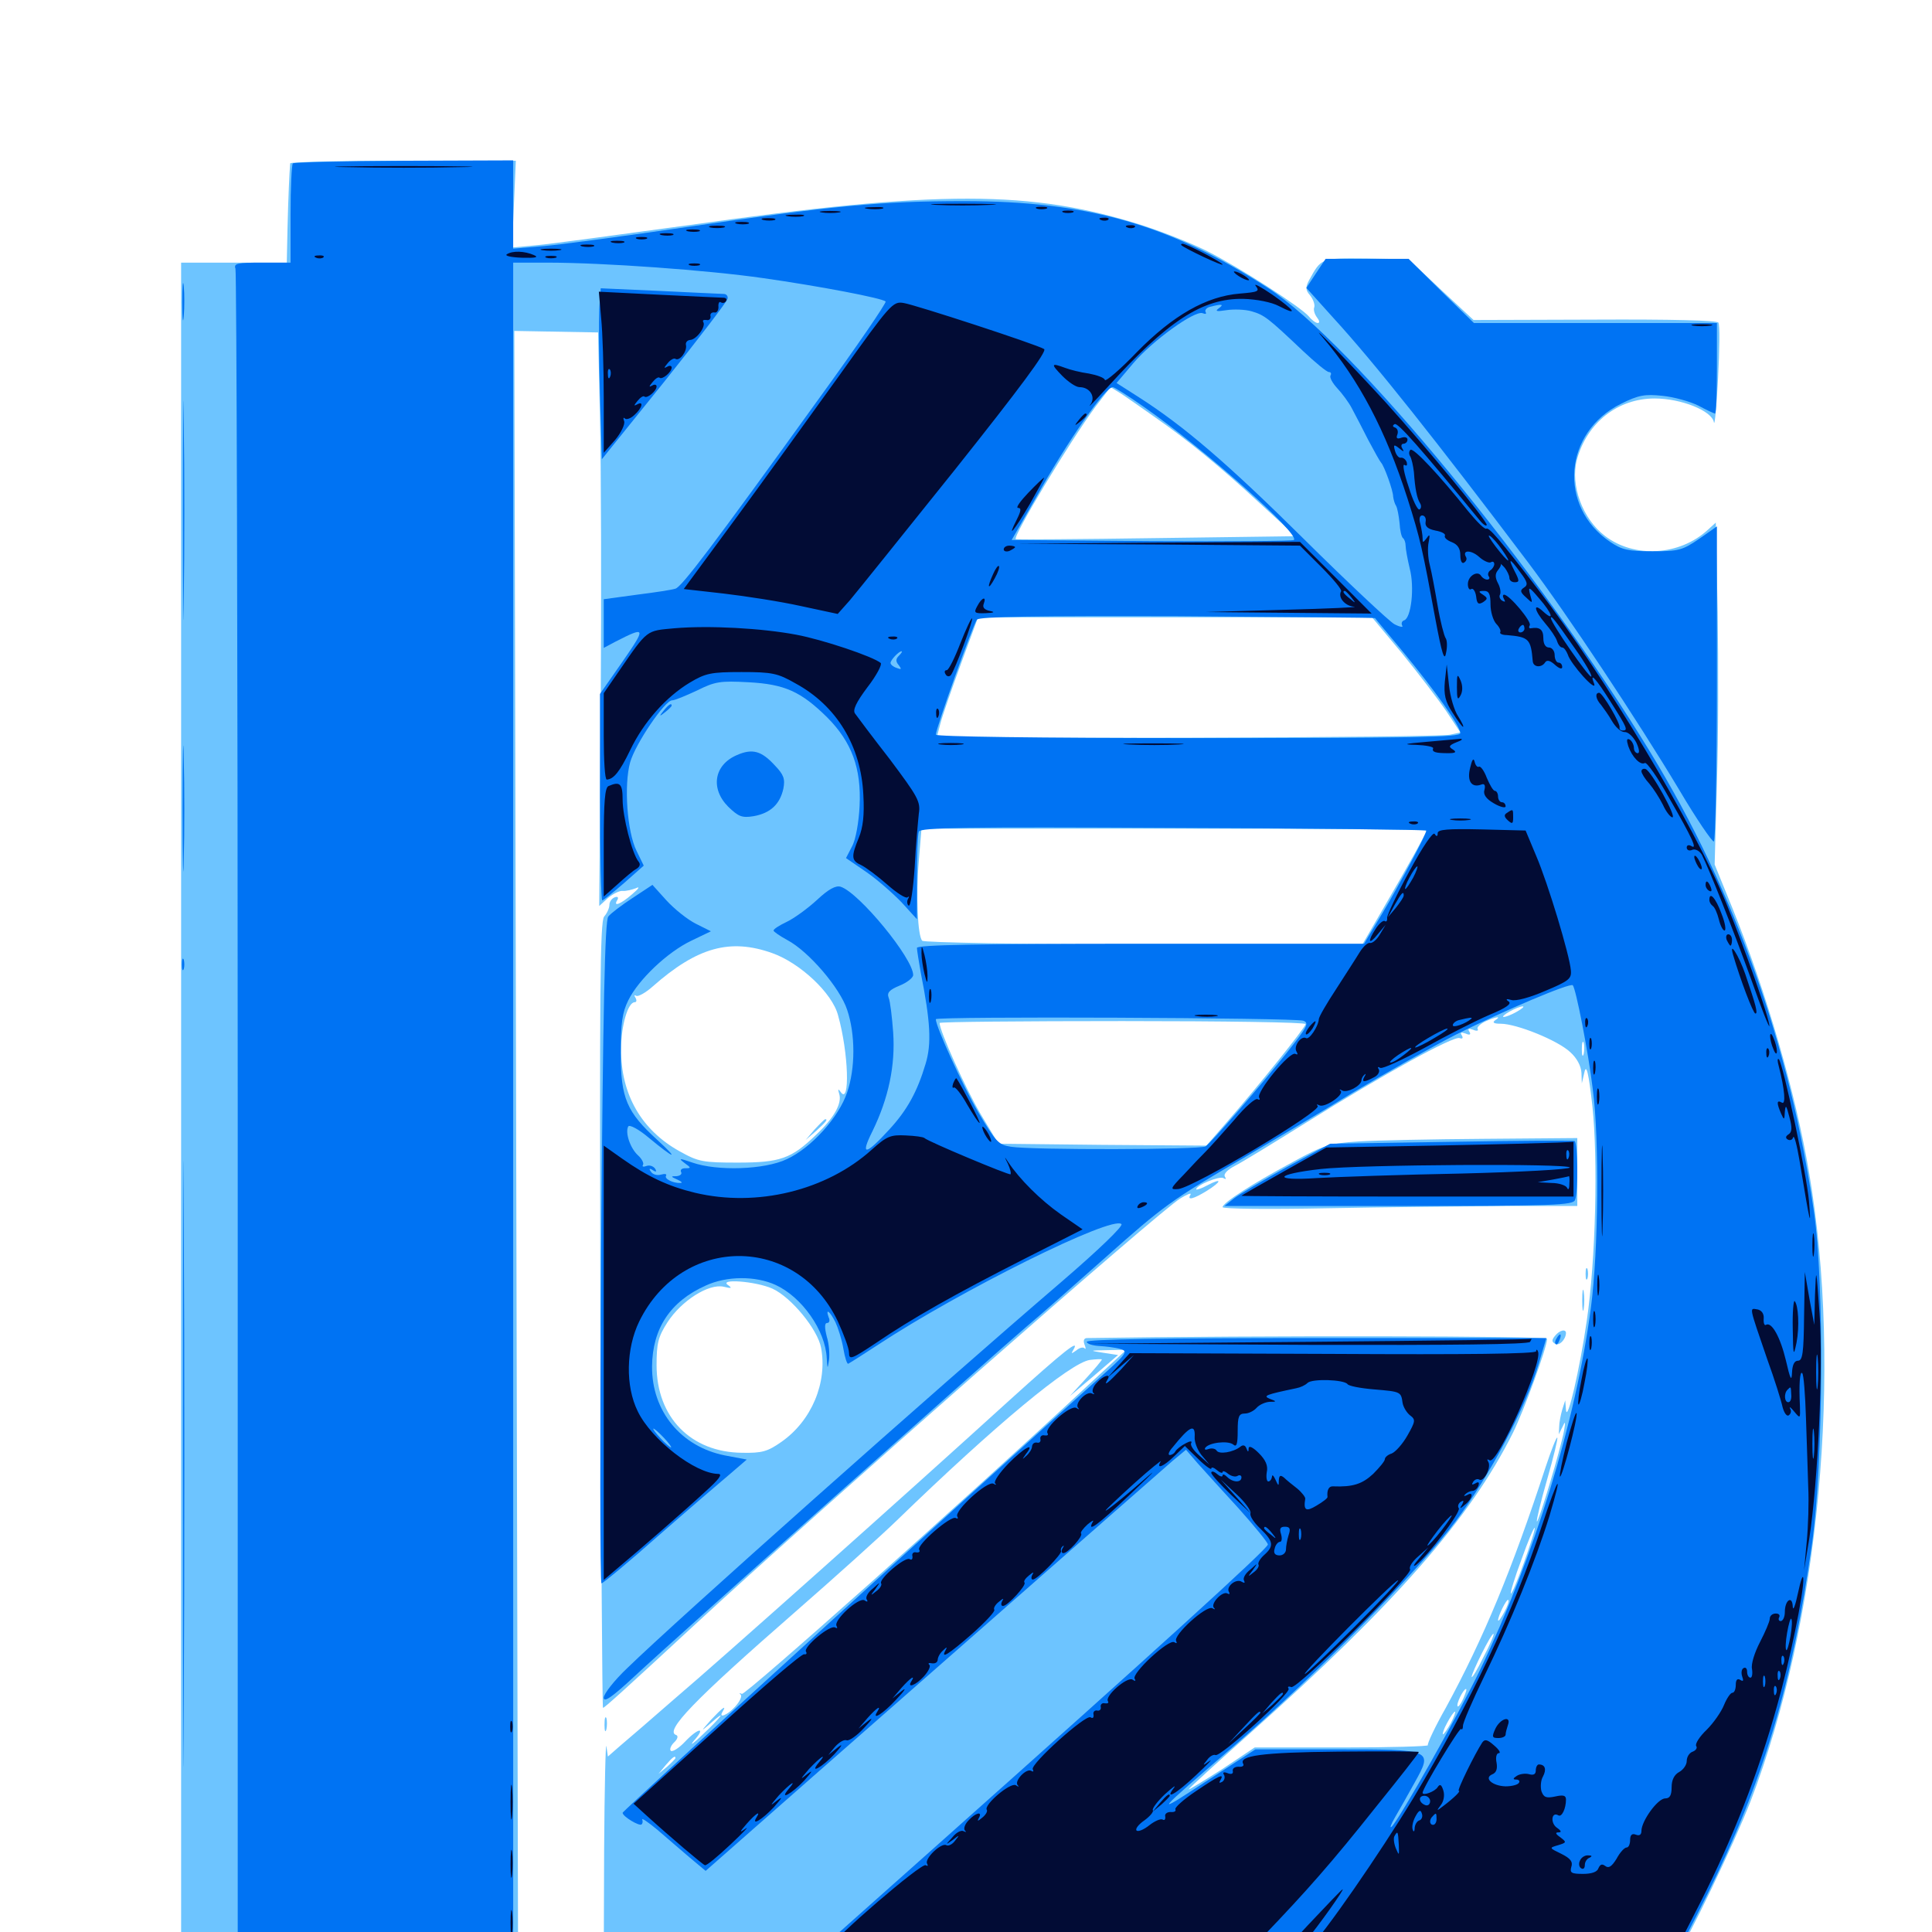 <svg xmlns="http://www.w3.org/2000/svg" viewBox="0 -1000 1000 1000">
	<path fill="#6dc4ff" d="M150.195 -915.43C149.805 -910.742 149.219 -898.047 148.828 -882.227L148.438 -864.062H121.094H93.75V-425V14.258L115.82 15.43C127.734 16.211 166.992 16.797 202.93 16.797H268.164L267.188 -406.055L266.211 -828.711L287.891 -828.32L309.57 -827.93L310.547 -783.984C311.133 -759.766 311.328 -692.969 310.938 -635.547L310.156 -531.055L314.648 -535.156C317.188 -537.305 320.703 -539.062 322.266 -538.867C323.828 -538.672 326.953 -539.453 329.102 -540.234C331.445 -541.406 330.664 -540.039 327.148 -537.109C321.094 -531.836 317.188 -530.469 319.531 -534.18C320.312 -535.547 319.727 -536.133 318.164 -535.547C316.602 -534.961 315.43 -533.203 315.43 -531.641C315.43 -530.078 314.258 -527.344 312.695 -525.586C310.547 -523.047 310.352 -486.133 310.742 -319.141C311.133 -207.422 311.719 -116.016 312.109 -116.016C312.891 -116.016 323.047 -125.195 359.57 -158.984C423.828 -218.359 600.586 -373.633 610.938 -379.688C614.453 -381.836 616.797 -382.812 616.211 -381.641C614.258 -378.516 617.578 -379.297 624.609 -383.594C632.422 -388.477 632.812 -390.625 625 -386.523C621.875 -384.766 619.141 -383.984 619.141 -384.375C619.141 -386.523 631.055 -391.406 633.203 -390.234C634.57 -389.453 634.766 -389.648 633.984 -391.016C633.203 -392.383 635.352 -394.531 639.062 -396.484C642.578 -398.242 659.18 -408.398 675.781 -418.75C716.016 -443.945 752.344 -463.867 755.469 -462.695C757.031 -462.109 757.422 -462.695 756.641 -464.062C755.664 -465.625 756.25 -465.82 758.594 -465.039C760.742 -464.062 761.523 -464.453 760.547 -466.016C759.57 -467.578 760.156 -467.773 762.5 -466.992C764.258 -466.211 765.43 -466.406 764.844 -467.383C764.258 -468.164 766.016 -469.922 768.75 -471.289C774.414 -473.828 777.539 -474.219 773.828 -471.875C772.266 -470.703 773.242 -470.117 776.758 -470.117C784.961 -470.117 806.25 -461.523 812.695 -455.469C816.211 -452.344 818.359 -448.242 818.555 -444.727L818.75 -439.258L820.117 -445.117C821.094 -449.414 822.266 -444.727 824.219 -427.539C827.148 -399.609 825.977 -348.242 821.289 -316.211C817.773 -291.797 811.133 -262.891 810.547 -270.312L810.156 -275.195L808.594 -270.312C807.812 -267.578 807.031 -263.672 807.031 -261.523L806.836 -257.617L808.789 -261.523C810.156 -264.648 810.352 -264.258 809.57 -259.57C807.812 -250 796.289 -211.719 795.508 -212.5C795.117 -212.891 797.461 -222.656 800.781 -234.18C804.102 -245.703 806.445 -255.469 806.055 -255.859C805.664 -256.445 802.93 -249.414 800 -240.625C782.617 -187.5 767.969 -152.148 748.438 -116.211C742.773 -106.25 738.672 -97.461 739.062 -96.68C739.453 -96.094 719.531 -95.508 694.727 -95.508H649.414L632.422 -84.18C622.852 -78.125 615.234 -73.438 615.234 -73.828C615.234 -74.219 629.492 -87.305 646.875 -102.734C721.875 -169.531 760.938 -214.062 783.008 -258.203C788.672 -269.531 800.781 -302.734 800.781 -307.031C800.781 -308.594 651.562 -308.789 562.695 -307.422C561.133 -307.422 560.547 -306.25 561.328 -304.102C562.109 -302.148 562.109 -301.367 561.328 -302.148C560.547 -302.93 558.594 -302.344 557.031 -300.977C554.492 -299.219 554.297 -299.219 555.469 -301.172C559.375 -307.617 551.172 -301.172 522.461 -275.195C468.75 -226.367 373.047 -141.016 349.609 -121.094C337.305 -110.352 324.414 -99.219 320.898 -96.289L314.648 -90.82L313.867 -96.094C313.477 -99.023 312.891 -74.805 312.695 -42.383L312.5 16.797H364.844C393.555 16.992 517.578 16.992 640.625 16.992H864.258L867.578 12.5C873.242 4.883 897.461 -45.508 906.055 -67.578C941.797 -160.547 953.906 -290.625 936.328 -393.359C929.297 -434.57 914.453 -485.938 896.875 -529.492L887.5 -552.539L888.672 -594.531C889.453 -617.578 889.453 -657.422 889.062 -683.008L888.086 -729.492L883.984 -725.781C869.336 -712.305 845.898 -710.938 830.664 -722.656C819.141 -731.445 812.695 -748.828 816.211 -762.109C821.484 -781.25 837.305 -793.75 856.445 -793.75C870.312 -793.75 886.133 -787.305 887.109 -781.445C887.5 -779.102 888.477 -789.258 889.258 -804.102C890.039 -818.945 890.234 -831.836 889.453 -833.008C888.867 -834.18 865.039 -834.766 825.586 -834.57L762.695 -834.375L745.898 -850L729.102 -865.82L707.227 -866.211C683.594 -866.406 683.984 -866.602 677.539 -854.883C675.586 -851.172 675.781 -849.805 678.125 -847.07C679.688 -845.117 680.664 -842.383 680.273 -841.016C679.688 -839.648 680.469 -837.305 681.641 -835.742C683.008 -833.984 683.203 -832.812 682.031 -832.812C681.055 -832.812 678.906 -834.375 677.539 -836.133C673.438 -841.016 641.602 -861.523 625 -869.922C616.992 -874.023 601.953 -879.883 591.797 -883.203C533.789 -901.758 485.938 -901.758 357.422 -883.594C320.312 -878.516 284.375 -873.633 277.539 -873.047L265.039 -871.875L266.016 -894.336L266.992 -916.797H208.789C176.562 -916.797 150.391 -916.211 150.195 -915.43ZM597.07 -784.57C615.039 -772.07 631.445 -758.594 652.148 -739.453L670.703 -722.461L598.438 -721.484C558.789 -720.898 525.977 -720.703 525.781 -720.898C523.828 -721.875 553.711 -771.484 566.992 -789.453L574.805 -799.609L579.883 -796.484C582.617 -794.727 590.43 -789.258 597.07 -784.57ZM725.781 -661.719C734.18 -651.367 744.531 -637.891 748.633 -631.836L755.859 -620.898L750.586 -619.727C747.461 -618.945 686.523 -618.359 614.844 -618.164L484.766 -617.969L486.719 -625.391C487.695 -629.297 492.578 -643.359 497.461 -656.641L506.25 -680.469H608.203H710.156ZM738.281 -570.117C738.281 -568.75 729.102 -552.344 715.234 -528.516L704.688 -510.352L591.797 -510.938C529.688 -511.328 478.125 -512.109 477.344 -513.086C475 -515.43 474.023 -536.328 475.586 -554.492L476.953 -571.094H607.617C679.492 -571.094 738.281 -570.703 738.281 -570.117ZM399.805 -506.641C414.062 -501.562 430.859 -485.938 433.789 -474.414C439.258 -455.078 440.039 -427.734 435.156 -434.766C433.789 -436.719 433.594 -436.328 434.375 -433.789C435.938 -428.906 431.641 -421.289 422.461 -412.695C409.57 -400.195 403.711 -398.242 381.836 -398.242C363.867 -398.242 361.523 -398.633 351.758 -404.102C332.031 -415.039 321.289 -433.594 321.484 -457.031C321.484 -469.141 325 -481.25 328.516 -481.25C329.492 -481.25 329.688 -482.227 328.906 -483.594C328.125 -484.766 328.32 -485.156 329.297 -484.57C330.273 -483.984 334.18 -486.133 337.891 -489.453C360.938 -509.766 377.93 -514.453 399.805 -506.641ZM785.156 -476.367C782.422 -474.805 779.492 -473.633 778.32 -473.633C777.344 -473.633 778.516 -474.805 781.25 -476.367C783.984 -477.93 787.109 -479.102 788.086 -479.102C789.258 -479.102 787.891 -477.93 785.156 -476.367ZM675.781 -469.922C675.781 -468.359 651.367 -437.891 634.961 -419.141L624.414 -407.031L570.508 -407.422L516.797 -408.008L507.422 -423.633C499.805 -436.523 486.328 -466.406 486.328 -470.508C486.328 -471.094 528.906 -471.484 581.055 -471.484C633.203 -471.484 675.781 -470.898 675.781 -469.922ZM819.727 -454.492C819.141 -452.539 818.75 -453.711 818.75 -456.836C818.75 -460.156 819.141 -461.523 819.727 -460.352C820.117 -458.984 820.117 -456.25 819.727 -454.492ZM399.805 -333.008C409.57 -328.516 423.242 -311.914 425 -302.344C428.32 -284.375 420.117 -264.648 404.492 -253.711C397.266 -248.633 394.336 -247.852 384.18 -248.047C357.617 -248.242 339.844 -266.406 339.844 -293.359C339.844 -304.688 340.625 -308.008 345.508 -315.625C352.734 -326.758 366.797 -335.742 374.609 -333.984C378.516 -333.008 379.102 -333.203 376.953 -334.766C371.484 -338.281 391.016 -336.914 399.805 -333.008ZM564.453 -284.18C498.828 -223.047 385.547 -122.266 383.984 -123.242C382.812 -123.828 382.422 -123.633 383.398 -122.852C384.18 -121.875 382.812 -119.141 380.469 -116.602C376.367 -112.109 371.68 -110.352 374.023 -114.062C376.367 -117.969 373.633 -115.82 367.969 -109.766C362.5 -103.516 362.5 -103.516 367.773 -108.008C376.562 -115.82 373.633 -111.523 363.867 -102.344C358.789 -97.461 356.641 -95.898 359.18 -99.023C365.625 -106.25 361.523 -105.859 354.492 -98.438C351.562 -95.312 348.242 -93.164 347.266 -93.75C346.484 -94.336 347.07 -96.289 348.828 -98.047C350.781 -99.805 351.172 -101.562 350 -101.953C343.75 -103.906 359.18 -119.922 411.328 -165.43C432.812 -184.18 456.641 -205.664 464.258 -213.086C515.43 -262.695 553.906 -294.531 564.062 -296.094C567.383 -296.484 570.312 -296.68 570.312 -296.289C570.312 -295.898 566.602 -291.406 562.109 -286.523L553.711 -277.344L566.211 -287.891L578.711 -298.633L571.094 -299.805C563.672 -300.977 563.672 -300.977 573.242 -301.172L583.008 -301.367ZM788.867 -191.406C785.547 -182.031 782.422 -174.805 782.031 -175.195C781.641 -175.586 783.984 -183.398 787.5 -192.773C790.82 -202.148 793.945 -209.57 794.336 -209.18C794.727 -208.594 792.188 -200.781 788.867 -191.406ZM778.516 -165.43C776.953 -162.5 775.586 -160.547 775.391 -161.328C775.391 -163.672 779.883 -172.656 780.664 -171.875C781.25 -171.484 780.273 -168.555 778.516 -165.43ZM767.773 -142.188C764.648 -135.742 761.914 -131.25 761.719 -132.031C761.719 -134.18 772.07 -155.078 773.047 -154.297C773.438 -153.906 771.094 -148.438 767.773 -142.188ZM757.422 -120.898C756.25 -118.164 754.883 -116.406 754.492 -116.797C753.516 -117.773 757.422 -125.781 758.789 -125.781C759.375 -125.781 758.594 -123.633 757.422 -120.898ZM750.977 -108.203C749.219 -105.078 747.461 -102.344 746.875 -102.344C746.484 -102.344 747.266 -105.078 749.023 -108.203C750.781 -111.523 752.539 -114.062 753.125 -114.062C753.516 -114.062 752.734 -111.523 750.977 -108.203ZM349.609 -90.039C349.609 -89.648 347.656 -87.695 345.312 -85.547L340.82 -81.836L344.531 -86.328C348.047 -90.43 349.609 -91.602 349.609 -90.039ZM421.68 -415.43L416.992 -409.961L422.461 -414.648C427.344 -419.141 428.711 -420.703 427.148 -420.703C426.758 -420.703 424.414 -418.359 421.68 -415.43ZM703.125 -409.18C688.086 -408.203 684.961 -407.227 668.945 -398.438C647.852 -387.109 632.812 -377.344 632.812 -375.195C632.812 -374.219 657.227 -374.023 687.109 -374.609C716.797 -375.195 758.203 -375.586 778.906 -375.781H816.406V-393.359V-410.938L768.164 -410.547C741.406 -410.352 712.305 -409.766 703.125 -409.18ZM820.703 -340.625C820.703 -337.891 821.094 -336.914 821.68 -338.281C822.07 -339.453 822.07 -341.797 821.68 -343.164C821.094 -344.336 820.703 -343.359 820.703 -340.625ZM818.945 -326.953C818.945 -322.07 819.336 -320.117 819.727 -322.656C820.117 -325 820.117 -328.906 819.727 -331.445C819.336 -333.789 818.945 -331.836 818.945 -326.953ZM804.883 -308.594C803.125 -306.445 803.125 -305.469 804.883 -304.492C806.836 -303.125 810.352 -306.445 810.547 -309.961C810.547 -312.305 807.227 -311.523 804.883 -308.594ZM312.891 -107.227C312.891 -104.102 313.281 -102.93 313.867 -104.883C314.258 -106.641 314.258 -109.375 313.867 -110.742C313.281 -111.914 312.891 -110.547 312.891 -107.227Z"/>
	<path fill="#0073f3" d="M151.562 -915.43C150.977 -914.648 150.391 -902.93 150.391 -889.062V-864.062H135.547C122.852 -864.062 120.898 -863.672 121.875 -860.938C122.461 -859.18 123.047 -661.523 123.047 -421.484V14.844L194.336 15.234L265.625 15.82V-424.219V-864.062H283.203C312.5 -864.062 366.406 -860.156 394.922 -856.055C423.828 -851.953 456.641 -845.703 458.398 -843.945C458.984 -843.359 443.359 -820.508 423.633 -793.359C368.75 -717.188 352.734 -696.094 349.609 -695.312C348.047 -694.727 339.062 -693.359 329.688 -692.188L312.5 -689.844V-677.344V-664.648L318.359 -667.773C334.375 -675.977 334.57 -675.391 322.266 -657.617L310.547 -640.82V-587.305C310.547 -558.008 311.133 -533.984 311.719 -533.984C312.305 -533.984 317.383 -538.086 323.047 -542.969L333.203 -551.953L329.492 -559.57C324.609 -569.336 322.852 -593.555 326.172 -605.469C328.906 -615.039 344.141 -637.5 347.852 -637.5C349.219 -637.5 354.883 -639.844 360.742 -642.578C370.117 -647.266 372.852 -647.656 387.305 -646.875C406.25 -645.898 414.648 -641.992 428.125 -628.711C440.82 -616.016 445.898 -602.344 444.922 -582.812C444.531 -574.609 442.969 -565.43 441.016 -561.914L437.891 -555.859L448.438 -548.633C454.102 -544.727 462.305 -537.5 466.797 -532.812L474.609 -524.219V-545.508C474.609 -557.227 475 -567.969 475.586 -569.531C476.367 -571.68 500 -572.07 607.422 -571.484C679.492 -571.289 738.281 -570.508 738.281 -570.117C738.281 -568.164 724.609 -542.578 715.43 -527.148L706.055 -511.523H590.234C506.641 -511.523 474.609 -510.938 474.609 -509.375C474.609 -508.203 475.586 -502.344 476.562 -496.68C481.641 -471.094 482.227 -459.766 479.102 -449.414C474.805 -434.961 469.531 -425.391 460.352 -415.43C447.852 -401.758 445.117 -401.562 451.562 -414.453C459.961 -431.641 463.477 -448.633 462.305 -465.625C461.719 -473.633 460.742 -481.836 459.961 -483.594C458.984 -486.133 460.352 -487.695 465.625 -489.844C469.531 -491.406 472.656 -493.945 472.656 -495.312C472.656 -503.906 444.727 -537.891 435.156 -541.016C432.617 -541.797 428.906 -539.844 422.852 -534.18C417.969 -529.688 410.938 -524.609 407.227 -522.852C403.516 -521.094 400.391 -519.141 400.391 -518.359C400.391 -517.773 403.516 -515.625 407.422 -513.477C418.555 -507.617 434.766 -488.672 438.477 -477.344C442.773 -464.648 442.773 -447.07 438.477 -434.57C434.18 -421.68 419.922 -405.859 407.227 -400C395.703 -394.531 371.289 -393.75 358.398 -398.242C351.562 -400.586 350.977 -400.586 354.297 -398.047C357.812 -395.508 357.812 -395.312 354.688 -395.312C352.93 -395.312 351.953 -394.531 352.539 -393.359C353.125 -392.383 352.148 -391.406 350.195 -391.211C347.07 -391.211 347.07 -391.016 350.586 -389.453C352.734 -388.477 353.516 -387.695 352.148 -387.695C348.438 -387.5 343.75 -389.844 344.727 -391.406C345.312 -392.383 344.141 -392.578 341.992 -391.992C340.039 -391.406 337.695 -392.188 336.914 -393.555C335.742 -395.117 336.133 -395.508 337.891 -394.336C339.648 -393.164 340.039 -393.555 339.062 -395.117C338.086 -396.484 336.133 -397.07 334.57 -396.484C333.008 -395.898 332.227 -396.094 332.812 -397.07C333.398 -397.852 332.227 -400.195 330.273 -401.953C326.172 -405.664 323.438 -413.867 325.195 -416.992C325.977 -417.969 330.664 -415.43 335.547 -411.328C349.219 -400 351.953 -399.219 340.234 -409.961C324.414 -424.414 321.289 -431.445 321.289 -454.883C321.289 -470.312 322.07 -475.977 325.195 -482.227C330.469 -492.969 345.508 -507.227 357.812 -513.086L367.969 -517.969L360.156 -521.875C355.859 -524.023 349.023 -529.492 344.922 -533.984L337.695 -541.992L327.344 -535.156C321.68 -531.445 316.016 -527.148 314.844 -525.586C313.086 -523.438 312.109 -478.711 311.133 -351.562C310.547 -257.422 310.547 -180.469 311.328 -180.469C312.109 -180.469 325.586 -191.602 341.211 -205.469C356.836 -219.141 373.438 -233.398 378.125 -237.305L386.523 -244.531L375.195 -246.68C352.539 -251.172 337.305 -269.531 337.5 -292.773C337.695 -312.305 346.875 -326.367 365.234 -334.57C376.172 -339.648 391.016 -339.648 401.367 -334.961C415.039 -328.711 427.344 -311.328 427.93 -296.875C428.32 -291.211 428.32 -291.211 429.102 -296.094C429.492 -299.023 429.102 -304.492 427.93 -308.203C426.758 -312.891 426.758 -315.234 428.125 -315.234C429.297 -315.234 429.688 -316.602 428.906 -318.164C427.148 -323.047 429.492 -321.484 432.422 -315.625C433.789 -312.695 435.742 -306.641 436.523 -301.953C437.305 -297.266 438.477 -293.75 439.062 -294.141C439.844 -294.531 446.68 -298.828 454.102 -303.711C497.07 -332.031 575.781 -371.094 580.469 -366.406C581.445 -365.43 568.945 -353.32 549.414 -336.523C483.789 -280.273 349.414 -160.742 324.805 -136.719C317.969 -130.273 312.5 -123.242 312.5 -121.289C312.5 -118.555 316.992 -121.68 328.711 -132.617C349.023 -151.562 514.258 -298.828 531.25 -313.281C538.281 -319.141 556.641 -335.352 572.266 -349.219C602.344 -375.977 606.641 -379.102 643.555 -400.586C656.445 -408.203 681.641 -423.047 699.414 -433.984C717.383 -444.727 741.602 -458.398 753.516 -464.453C778.516 -476.953 812.695 -491.406 814.062 -490.039C815.625 -488.477 822.07 -455.859 824.414 -436.328C827.93 -409.961 827.344 -352.344 823.438 -323.047C815.625 -264.062 793.945 -193.75 766.016 -135.547C755.664 -113.867 724.023 -57.812 720.312 -54.492C719.141 -53.516 719.922 -55.664 722.07 -59.375C724.219 -63.086 728.906 -71.289 732.227 -77.344C741.797 -94.531 741.602 -94.531 691.211 -94.531H649.805L624.219 -77.93C596.484 -59.766 596.68 -60.156 639.844 -97.266C680.859 -132.812 734.375 -187.109 753.516 -212.695C771.094 -236.133 790.234 -272.461 796.484 -294.336L800.391 -307.422H681.445C603.516 -307.422 562.5 -306.836 562.5 -305.469C562.5 -304.492 565.43 -303.516 568.945 -303.32C572.266 -303.125 577.344 -302.539 579.883 -301.758C584.18 -300.586 583.398 -299.414 566.992 -284.961C513.477 -237.109 322.266 -62.695 322.266 -61.719C322.266 -59.766 330.859 -54.688 332.031 -55.664C332.617 -56.055 332.812 -57.227 332.422 -58.203C332.031 -59.18 335.547 -56.836 340.234 -52.93C344.922 -48.828 352.344 -42.578 356.836 -38.672L365.234 -31.641L420.312 -80.078C540.82 -185.938 600.586 -238.281 607.031 -243.945L613.867 -249.609L619.922 -242.578C623.242 -238.867 632.812 -228.32 641.211 -219.141C649.414 -209.961 656.25 -201.562 656.25 -200.586C656.25 -198.438 598.242 -145.703 486.133 -45.898L416.797 15.82L640.234 16.406C851.367 16.797 863.867 16.602 866.406 13.477C867.969 11.523 875.586 -3.32 883.594 -19.336C912.695 -77.93 927.539 -127.734 937.891 -200.977C943.75 -242.578 944.336 -335.742 938.867 -372.852C926.562 -458.203 898.047 -538.672 854.492 -610.156C797.461 -704.102 699.609 -823.047 656.25 -850.977C605.469 -883.789 562.891 -895.898 499.023 -895.898C455.859 -895.898 431.641 -893.555 356.445 -882.617C324.219 -877.93 290.625 -873.438 281.836 -872.656L265.625 -871.289V-894.141V-916.992L209.18 -916.797C178.125 -916.602 152.148 -916.016 151.562 -915.43ZM630.859 -840.43C628.711 -838.867 629.688 -838.672 634.766 -839.453C638.477 -840.039 644.531 -839.844 647.852 -838.867C654.492 -836.914 656.25 -835.547 674.609 -818.164C680.859 -812.305 686.719 -807.422 687.891 -807.422C688.867 -807.422 689.258 -806.641 688.672 -805.664C688.086 -804.688 689.648 -801.758 692.188 -799.023C694.727 -796.289 698.242 -791.602 699.805 -788.477C701.367 -785.547 705.273 -778.125 708.203 -772.266C711.328 -766.406 714.258 -761.133 714.844 -760.547C716.406 -758.984 721.094 -746.094 721.094 -742.969C721.289 -741.406 721.875 -739.258 722.656 -738.086C723.242 -737.109 724.023 -733.008 724.414 -729.297C724.609 -725.586 725.391 -722.07 726.172 -721.484C726.953 -720.898 727.539 -719.141 727.539 -717.578C727.539 -716.016 728.516 -710.547 729.688 -705.664C732.227 -696.094 730.469 -680.078 726.758 -678.906C725.586 -678.516 725.195 -677.344 725.781 -676.172C726.562 -675.195 724.609 -675.391 721.68 -676.953C718.945 -678.516 697.852 -698.242 675.195 -720.703C634.961 -760.547 612.5 -779.688 589.258 -794.531L577.93 -801.758L586.523 -811.914C596.484 -823.633 618.359 -839.453 622.461 -837.891C624.023 -837.305 624.609 -837.5 624.023 -838.477C623.438 -839.453 624.609 -840.82 626.367 -841.211C632.422 -842.773 633.789 -842.578 630.859 -840.43ZM591.992 -789.453C623.633 -767.383 672.852 -723.633 669.727 -720.508C669.141 -719.922 635.938 -719.727 596.094 -719.922L523.633 -720.508L535.938 -741.992C552.93 -772.266 572.07 -799.609 575.977 -799.609C576.758 -799.609 583.984 -795.117 591.992 -789.453ZM711.719 -680.078C711.914 -679.688 718.359 -672.07 725.977 -662.891C742.578 -642.773 755.859 -624.219 755.859 -620.508C755.859 -618.359 732.031 -617.969 620.117 -617.969C536.523 -617.969 484.375 -618.75 484.375 -619.727C484.375 -622.852 503.711 -676.953 505.664 -679.297C507.031 -680.859 536.719 -681.25 609.57 -681.055C665.625 -680.664 711.719 -680.273 711.719 -680.078ZM465.234 -660.547C463.672 -658.984 463.477 -657.617 465.234 -655.664C466.797 -653.516 466.602 -653.32 464.062 -654.297C462.305 -654.883 460.938 -656.055 460.938 -656.836C460.938 -658.398 465.234 -662.891 466.602 -662.891C467.188 -662.891 466.602 -661.914 465.234 -660.547ZM674.609 -471.68C677.734 -470.508 676.758 -468.555 666.016 -455.078C652.734 -438.281 627.148 -408.789 624.023 -406.641C621.875 -404.883 533.984 -404.688 523.242 -406.445C516.797 -407.422 515.43 -408.984 506.25 -424.414C498.242 -438.281 484.375 -468.555 484.375 -472.461C484.375 -474.023 670.508 -473.242 674.609 -471.68ZM474.609 -414.062C475.586 -415.039 473.828 -415.82 470.117 -416.016C464.258 -416.211 464.258 -416.211 468.359 -414.258C471.094 -413.086 473.438 -412.891 474.609 -414.062ZM343.75 -255.664C346.289 -252.93 347.852 -250.781 347.266 -250.781C346.875 -250.781 344.336 -252.93 341.797 -255.664C339.258 -258.398 337.695 -260.547 338.281 -260.547C338.672 -260.547 341.211 -258.398 343.75 -255.664ZM681.055 -858.398L676.172 -850.977L690.234 -835.352C711.523 -812.109 743.555 -771.68 791.016 -708.789C811.328 -681.836 847.461 -627.344 869.141 -591.211C878.125 -575.977 886.328 -564.062 887.109 -564.453C887.891 -565.039 888.672 -601.953 888.672 -646.484V-727.539L879.492 -721.094C870.898 -715.234 868.945 -714.648 855.273 -714.648C842.773 -714.648 839.453 -715.43 833.398 -719.531C806.25 -737.891 809.375 -776.367 839.062 -791.016C848.047 -795.508 851.367 -796.094 860.547 -795.117C866.406 -794.531 874.805 -792.188 879.102 -790.039C883.398 -787.695 887.305 -785.938 887.695 -785.938C888.281 -785.938 888.672 -796.484 888.672 -809.375V-832.812H825.781H762.891L745.898 -849.414L729.102 -866.016H707.617H686.133ZM94.336 -843.555C94.336 -834.961 94.727 -831.641 95.117 -836.328C95.508 -840.82 95.508 -847.852 95.117 -851.953C94.727 -855.859 94.336 -852.148 94.336 -843.555ZM310.156 -839.844C309.961 -833.984 309.961 -814.062 310.547 -795.703L311.523 -762.305L343.75 -802.344C361.523 -824.609 376.172 -843.75 376.562 -845.312C376.953 -846.68 375.977 -847.852 374.609 -847.852C373.242 -847.852 358.398 -848.633 341.406 -849.414L310.938 -850.781ZM94.727 -736.133C94.727 -685.742 94.922 -664.648 95.117 -689.648C95.508 -714.453 95.508 -755.859 95.117 -781.445C94.922 -807.031 94.727 -786.719 94.727 -736.133ZM343.555 -632.227C341.016 -629.102 341.211 -628.906 344.336 -631.445C346.094 -632.812 347.656 -634.375 347.656 -634.766C347.656 -636.328 346.094 -635.352 343.555 -632.227ZM94.531 -581.836C94.531 -552.93 94.922 -540.625 95.117 -554.883C95.508 -568.945 95.508 -592.773 95.117 -607.617C94.922 -622.461 94.531 -610.938 94.531 -581.836ZM381.445 -609.18C369.531 -604.102 367.578 -591.797 376.953 -582.422C382.227 -577.344 383.984 -576.562 390.039 -577.539C398.828 -579.102 403.711 -583.789 405.469 -591.797C406.445 -596.875 405.664 -599.023 400.977 -603.906C394.141 -611.328 389.453 -612.695 381.445 -609.18ZM94.141 -500.781C94.141 -498.047 94.531 -497.07 95.117 -498.438C95.508 -499.609 95.508 -501.953 95.117 -503.32C94.531 -504.492 94.141 -503.516 94.141 -500.781ZM94.727 -241.992C94.727 -102.344 94.922 -45.508 95.117 -115.625C95.508 -185.938 95.508 -300.195 95.117 -369.531C94.922 -439.062 94.727 -381.641 94.727 -241.992ZM750.977 -408.984L688.477 -408.008L666.016 -395.898C653.711 -389.062 641.406 -381.836 638.672 -379.688L633.789 -375.781H723.828C804.297 -375.781 814.258 -376.172 815.234 -378.906C816.992 -383.203 816.602 -408.594 815.039 -409.375C814.062 -409.766 785.352 -409.57 750.977 -408.984ZM805.664 -307.227C804.883 -306.055 804.688 -304.883 805.273 -304.297C805.664 -303.711 806.641 -304.688 807.227 -306.445C808.594 -309.766 807.422 -310.352 805.664 -307.227Z"/>
	<path fill="#020c35" d="M180.078 -913.477C164.258 -913.672 177.344 -914.062 208.984 -914.062C240.625 -914.062 253.711 -913.672 237.695 -913.477C221.875 -913.086 196.094 -913.086 180.078 -913.477ZM484.766 -893.945C477.539 -894.336 483.984 -894.531 499.023 -894.531C514.062 -894.531 519.922 -894.141 512.109 -893.945C504.297 -893.555 491.992 -893.555 484.766 -893.945ZM448.828 -891.992C446.289 -892.383 447.852 -892.773 452.148 -892.773C456.445 -892.969 458.398 -892.578 456.641 -891.992C454.688 -891.602 451.172 -891.602 448.828 -891.992ZM536.719 -891.992C535.352 -892.578 536.328 -892.969 539.062 -892.969C541.797 -892.969 542.773 -892.578 541.602 -891.992C540.234 -891.602 537.891 -891.602 536.719 -891.992ZM425.391 -890.039C422.852 -890.43 424.805 -890.82 429.688 -890.82C434.57 -890.82 436.523 -890.43 434.18 -890.039C431.641 -889.648 427.734 -889.648 425.391 -890.039ZM550.391 -890.039C549.023 -890.625 550 -891.016 552.734 -891.016C555.469 -891.016 556.445 -890.625 555.273 -890.039C553.906 -889.648 551.562 -889.648 550.391 -890.039ZM407.812 -888.086C405.273 -888.477 406.836 -888.867 411.133 -888.867C415.43 -889.062 417.383 -888.672 415.625 -888.086C413.672 -887.695 410.156 -887.695 407.812 -888.086ZM395.117 -886.133C393.164 -886.719 394.336 -887.109 397.461 -887.109C400.781 -887.109 402.148 -886.719 400.977 -886.133C399.609 -885.742 396.875 -885.742 395.117 -886.133ZM569.922 -886.133C568.359 -886.719 568.945 -887.305 571.094 -887.305C573.242 -887.5 574.414 -886.914 573.633 -886.328C573.047 -885.742 571.289 -885.547 569.922 -886.133ZM381.445 -884.18C379.492 -884.766 380.664 -885.156 383.789 -885.156C387.109 -885.156 388.477 -884.766 387.305 -884.18C385.938 -883.789 383.203 -883.789 381.445 -884.18ZM367.773 -882.227C365.82 -882.812 367.383 -883.203 371.094 -883.203C374.805 -883.203 376.367 -882.812 374.609 -882.227C372.656 -881.836 369.531 -881.836 367.773 -882.227ZM583.594 -882.227C582.031 -882.812 582.617 -883.398 584.766 -883.398C586.914 -883.594 588.086 -883.008 587.305 -882.422C586.719 -881.836 584.961 -881.641 583.594 -882.227ZM356.055 -880.273C354.102 -880.859 355.273 -881.25 358.398 -881.25C361.719 -881.25 363.086 -880.859 361.914 -880.273C360.547 -879.883 357.812 -879.883 356.055 -880.273ZM342.383 -878.32C340.43 -878.906 341.602 -879.297 344.727 -879.297C348.047 -879.297 349.414 -878.906 348.242 -878.32C346.875 -877.93 344.141 -877.93 342.383 -878.32ZM329.688 -876.367C328.32 -876.953 329.297 -877.344 332.031 -877.344C334.766 -877.344 335.742 -876.953 334.57 -876.367C333.203 -875.977 330.859 -875.977 329.688 -876.367ZM316.992 -874.414C315.039 -875 316.211 -875.391 319.336 -875.391C322.656 -875.391 324.023 -875 322.852 -874.414C321.484 -874.023 318.75 -874.023 316.992 -874.414ZM301.367 -872.461C299.414 -873.047 300.586 -873.438 303.711 -873.438C307.031 -873.438 308.398 -873.047 307.227 -872.461C305.859 -872.07 303.125 -872.07 301.367 -872.461ZM611.523 -873.047C613.477 -871.289 632.812 -862.109 632.812 -863.086C632.812 -864.062 614.258 -873.828 612.109 -873.828C611.328 -873.828 611.133 -873.438 611.523 -873.047ZM280.859 -870.508C278.32 -870.898 280.273 -871.289 285.156 -871.289C290.039 -871.289 291.992 -870.898 289.648 -870.508C287.109 -870.117 283.203 -870.117 280.859 -870.508ZM262.305 -868.359C265.234 -870.312 271.484 -870.117 276.367 -867.969C279.102 -866.797 277.148 -866.406 270.117 -866.602C264.648 -866.797 261.133 -867.578 262.305 -868.359ZM163.672 -866.602C162.109 -867.188 162.695 -867.773 164.844 -867.773C166.992 -867.969 168.164 -867.383 167.383 -866.797C166.797 -866.211 165.039 -866.016 163.672 -866.602ZM282.812 -866.602C281.445 -867.188 282.422 -867.578 285.156 -867.578C287.891 -867.578 288.867 -867.188 287.695 -866.602C286.328 -866.211 283.984 -866.211 282.812 -866.602ZM357.031 -862.695C355.664 -863.281 356.641 -863.672 359.375 -863.672C362.109 -863.672 363.086 -863.281 361.914 -862.695C360.547 -862.305 358.203 -862.305 357.031 -862.695ZM638.672 -859.375C638.672 -858.789 640.43 -857.422 642.578 -856.25C644.727 -855.078 646.484 -854.688 646.484 -855.078C646.484 -855.664 644.727 -857.031 642.578 -858.203C640.43 -859.375 638.672 -859.766 638.672 -859.375ZM650 -851.953C652.148 -849.219 651.172 -848.828 641.797 -848.047C624.414 -846.68 607.031 -836.719 588.477 -817.773C579.883 -808.789 572.266 -802.344 571.875 -803.32C571.68 -804.492 567.773 -805.859 563.672 -806.641C559.375 -807.227 553.906 -808.594 551.367 -809.57C543.945 -812.305 543.75 -811.719 549.805 -805.469C552.93 -802.344 556.836 -799.609 558.789 -799.609C564.258 -799.609 567.383 -794.336 564.258 -790.43C562.891 -788.477 566.797 -792.578 573.242 -799.609C604.492 -833.984 622.461 -845.703 643.555 -845.312C650.586 -845.117 658.203 -843.555 661.914 -841.602C672.07 -836.328 670.508 -839.062 658.594 -847.461C652.539 -851.562 648.633 -853.711 650 -851.953ZM311.133 -835.547C311.914 -828.125 312.5 -809.375 312.5 -793.75V-765.625L318.359 -772.266C321.484 -775.977 323.633 -780.469 323.047 -782.031C322.461 -783.594 322.656 -784.18 323.438 -783.398C324.219 -782.617 326.562 -783.398 328.516 -785.352C332.422 -788.867 333.398 -792.773 329.688 -790.625C327.93 -789.648 328.125 -790.234 329.883 -792.383C331.445 -794.336 333.008 -795.312 333.594 -794.727C334.961 -793.555 339.844 -797.656 339.844 -800C339.844 -800.977 338.672 -801.172 337.5 -800.391C335.742 -799.414 335.938 -800 337.695 -802.148C339.258 -804.102 340.82 -805.078 341.406 -804.492C342.773 -803.32 347.656 -807.422 347.656 -809.766C347.656 -810.742 346.484 -810.938 345.312 -810.156C343.555 -809.18 343.555 -809.57 345.508 -811.914C346.875 -813.672 348.828 -814.844 349.609 -814.258C351.758 -812.891 355.664 -818.164 355.078 -821.289C354.688 -822.656 355.664 -823.828 357.031 -824.023C360.352 -824.023 365.43 -830.859 364.062 -833.203C363.477 -834.18 364.062 -834.57 365.625 -834.375C366.992 -833.984 367.969 -834.961 367.773 -836.328C367.383 -837.5 368.359 -838.477 369.727 -838.281C370.898 -837.891 371.875 -839.258 371.875 -841.016C371.68 -842.969 372.266 -844.141 373.047 -843.555C374.023 -842.969 375.195 -843.164 375.781 -844.141C376.367 -845.117 375.781 -845.898 374.414 -845.898C373.047 -845.898 358.008 -846.68 341.016 -847.461L309.961 -849.023ZM332.617 -845.117C333.789 -845.703 332.812 -846.094 330.078 -846.094C327.344 -846.094 326.367 -845.703 327.734 -845.117C328.906 -844.727 331.25 -844.727 332.617 -845.117ZM315.82 -805.078C315.234 -803.516 314.648 -804.102 314.648 -806.25C314.453 -808.398 315.039 -809.57 315.625 -808.789C316.211 -808.203 316.406 -806.445 315.82 -805.078ZM434.57 -805.859C419.531 -784.961 395.312 -751.367 380.664 -731.445L353.906 -695.117L374.609 -692.773C386.133 -691.406 403.906 -688.672 414.453 -686.328L433.594 -682.227L439.844 -689.258C443.164 -693.164 467.773 -723.828 494.531 -757.227C527.93 -799.219 542.188 -818.359 540.43 -819.336C536.133 -821.875 473.828 -842.188 467.773 -843.164C462.109 -844.141 460.938 -842.773 434.57 -805.859ZM684.766 -825.195C703.32 -803.516 717.188 -777.344 728.516 -741.992C735.156 -721.094 736.328 -715.625 742.969 -679.492C746.289 -661.719 747.656 -657.422 748.438 -661.914C749.219 -665.234 749.023 -668.75 748.242 -669.727C747.461 -670.898 745.508 -678.32 744.141 -686.328C742.773 -694.336 741.016 -703.906 740.039 -707.617C739.062 -711.328 738.867 -716.602 739.453 -719.336C740.234 -723.242 740.039 -723.828 738.477 -721.484C736.523 -718.945 736.328 -718.945 736.328 -721.484C736.328 -723.047 735.742 -726.367 735.156 -728.906C734.375 -731.445 734.766 -733.203 736.133 -733.203C737.5 -733.203 738.281 -731.641 737.891 -729.883C737.5 -727.539 739.062 -726.172 742.969 -725.391C746.289 -724.805 748.438 -723.633 747.852 -722.656C747.461 -721.68 749.023 -720.312 751.562 -719.336C754.492 -718.164 755.859 -716.016 755.859 -712.695C755.859 -709.766 756.641 -708.008 757.812 -708.789C758.984 -709.57 759.375 -710.742 758.789 -711.719C756.641 -715.43 761.523 -715.43 765.625 -711.719C767.969 -709.57 770.898 -708.398 771.68 -708.984C772.656 -709.57 773.438 -709.18 773.438 -708.008C773.438 -707.031 772.461 -705.469 771.484 -704.883C770.312 -704.102 769.922 -702.734 770.508 -701.758C771.289 -700.781 770.898 -700 769.727 -700C768.75 -700 767.383 -700.781 766.602 -701.953C764.844 -704.883 759.766 -701.953 759.766 -697.656C759.766 -695.703 760.547 -694.336 761.523 -695.117C762.5 -695.703 763.672 -693.945 764.062 -691.211C764.453 -687.5 765.234 -686.914 767.578 -688.281C770.117 -690.039 770.117 -690.43 767.578 -692.188C765.039 -693.75 765.234 -694.141 768.164 -694.141C770.703 -694.141 771.484 -692.578 771.484 -687.109C771.484 -683.398 772.852 -678.906 774.414 -677.148C775.977 -675.586 776.953 -673.633 776.562 -672.852C775.977 -672.07 777.539 -671.289 779.883 -671.289C791.406 -670.312 792.383 -669.336 793.359 -657.617C793.75 -654.492 798.047 -654.297 799.805 -657.227C800.781 -658.594 802.539 -658.008 804.883 -655.859C807.031 -653.906 808.594 -653.516 808.594 -654.688C808.594 -656.055 807.812 -657.031 806.641 -657.031C805.664 -657.031 804.688 -658.789 804.688 -660.938C804.688 -663.086 803.32 -664.844 801.758 -664.844C800 -664.844 798.828 -666.602 798.828 -669.727C798.828 -674.219 796.875 -675.586 792.383 -674.805C791.406 -674.609 791.211 -675.391 791.797 -676.367C792.969 -678.125 781.25 -692.188 778.516 -692.188C777.734 -692.188 777.734 -691.211 778.516 -689.844C779.297 -688.477 779.102 -688.281 777.539 -689.062C776.367 -689.844 775.781 -691.211 776.367 -692.188C776.953 -693.164 776.562 -695.898 775.391 -698.047C773.828 -700.977 773.828 -702.93 775.195 -704.688C776.367 -706.055 777.148 -707.617 776.758 -708.008C776.562 -708.398 777.539 -707.617 778.906 -706.055C780.078 -704.492 781.25 -702.148 781.25 -700.977C781.25 -699.609 782.422 -698.633 783.984 -698.633C786.523 -698.633 786.523 -699.414 783.984 -704.297C780.273 -711.523 781.445 -711.328 786.914 -703.711C790.625 -698.828 791.016 -697.266 788.867 -695.898C786.719 -694.531 786.719 -693.555 789.844 -690.82C793.359 -687.5 793.359 -687.5 791.992 -692.188C790.82 -696.68 791.406 -696.484 796.68 -690.234C803.32 -682.617 804.883 -677.93 798.828 -683.398C793.359 -688.477 793.945 -684.18 799.805 -677.344C802.539 -674.219 805.273 -670.117 805.859 -668.359C806.445 -666.406 807.617 -664.844 808.594 -664.844C809.57 -664.844 810.742 -663.086 811.523 -661.133C812.109 -658.984 815.82 -653.906 819.531 -649.805C823.242 -645.703 825.781 -643.945 825.195 -645.898C822.461 -652.734 825.977 -649.023 833.789 -636.523C842.383 -623.047 842.773 -621.875 839.844 -621.875C838.867 -621.875 838.086 -622.461 838.281 -623.438C838.867 -625.391 829.492 -641.406 827.734 -641.406C825.391 -641.406 825.977 -638.086 828.711 -635.156C829.883 -633.594 832.617 -629.883 834.375 -626.758C836.328 -623.438 839.062 -621.094 840.82 -621.094C842.578 -621.289 845.117 -618.945 846.875 -615.82C848.438 -612.5 848.828 -610.156 847.656 -610.156C846.68 -610.156 845.703 -611.328 845.703 -612.891C845.703 -614.453 844.727 -616.406 843.555 -617.188C841.992 -617.969 841.797 -616.992 842.773 -613.867C844.727 -608.203 849.023 -603.711 851.367 -605.078C852.344 -605.664 858.008 -597.656 863.867 -587.109C876.172 -565.82 878.711 -559.961 875.391 -562.109C874.023 -562.891 873.047 -562.5 873.047 -561.328C873.047 -559.961 874.414 -559.375 875.977 -560.156C877.539 -560.742 879.688 -559.57 880.859 -557.617C884.57 -550.391 897.07 -518.945 906.445 -492.969C911.523 -478.516 915.82 -467.578 915.82 -468.945C916.016 -472.266 903.32 -508.594 893.359 -532.812C876.953 -572.852 830.664 -650 796.094 -694.922C776.172 -720.898 770.703 -727.148 769.336 -726.367C768.555 -725.781 764.453 -729.883 759.961 -735.352C745.117 -753.906 731.836 -768.164 730.078 -767.188C729.297 -766.602 729.102 -765.039 729.883 -763.867C730.664 -762.5 731.445 -758.984 731.836 -755.664C732.422 -747.07 733.398 -742.188 734.961 -739.648C735.742 -738.477 735.742 -736.914 734.766 -736.328C733.789 -735.742 731.25 -741.016 729.102 -748.047C726.758 -754.883 725.781 -759.961 726.953 -759.375C728.125 -758.594 728.516 -759.18 728.125 -760.742C727.539 -762.305 726.172 -763.281 725 -763.086C724.023 -762.891 722.656 -764.453 722.07 -766.602C721.094 -769.922 721.484 -770.117 724.219 -767.969C726.562 -766.016 726.953 -766.016 725.781 -767.969C725 -769.141 725.391 -770.312 726.367 -770.312C727.539 -770.312 728.516 -771.289 728.516 -772.461C728.516 -773.633 727.148 -774.023 725.391 -773.438C723.242 -772.656 722.461 -773.047 723.242 -775C723.828 -776.562 723.438 -778.125 722.07 -778.711C720.703 -779.102 720.703 -779.883 721.875 -780.469C723.438 -781.445 734.961 -768.359 765.43 -731.25C767.578 -728.516 769.336 -727.344 769.531 -728.32C769.531 -730.664 738.672 -767.969 717.188 -791.797C700.586 -809.961 675.195 -836.133 684.766 -825.195ZM777.344 -715.625C783.203 -707.227 780.859 -708.398 774.219 -716.992C771.289 -720.898 769.727 -723.438 771.094 -722.656C772.266 -722.07 775.195 -718.75 777.344 -715.625ZM815.234 -664.258C820.508 -656.836 824.219 -650.391 823.633 -649.805C822.656 -648.828 802.734 -677.539 802.734 -680.078C802.734 -681.836 804.883 -679.102 815.234 -664.258ZM789.062 -674.609C789.062 -673.633 788.086 -672.656 786.914 -672.656C785.938 -672.656 785.547 -673.633 786.133 -674.609C786.719 -675.781 787.695 -676.562 788.281 -676.562C788.672 -676.562 789.062 -675.781 789.062 -674.609ZM876.562 -831.445C874.023 -831.836 875.977 -832.227 880.859 -832.227C885.742 -832.227 887.695 -831.836 885.352 -831.445C882.812 -831.055 878.906 -831.055 876.562 -831.445ZM558.398 -782.617C555.859 -779.492 556.055 -779.297 559.18 -781.836C562.305 -784.375 563.281 -785.938 561.719 -785.938C561.328 -785.938 559.766 -784.375 558.398 -782.617ZM532.227 -744.922C528.125 -740.625 525.586 -737.109 526.953 -737.109C528.711 -737.109 528.516 -735.547 526.367 -731.25C520.703 -720.117 525 -725.391 533.008 -739.062C537.305 -746.68 540.625 -752.734 540.43 -752.734C540.039 -752.734 536.328 -749.219 532.227 -744.922ZM599.609 -718.164L672.852 -717.578L683.984 -706.445C690.039 -700.391 694.727 -694.727 694.141 -693.945C692.383 -690.82 696.094 -686.328 700.977 -685.938C703.711 -685.742 687.695 -684.961 665.039 -684.375L624.023 -683.203L666.992 -682.812L709.961 -682.422L691.406 -700.977L672.852 -719.531L599.609 -719.141L526.367 -718.555ZM699.414 -690.82C701.953 -687.695 701.758 -687.5 698.828 -690.039C695.508 -692.578 694.531 -694.141 696.094 -694.141C696.484 -694.141 698.047 -692.578 699.414 -690.82ZM519.531 -715.625C519.531 -716.797 520.898 -717.578 522.461 -717.578C524.023 -717.578 525.391 -717.188 525.391 -716.797C525.391 -716.406 524.023 -715.625 522.461 -714.844C520.898 -714.258 519.531 -714.648 519.531 -715.625ZM514.062 -702.93C510.742 -695.703 511.328 -694.141 514.844 -700.586C516.602 -703.711 517.578 -706.641 516.992 -707.031C516.602 -707.422 515.234 -705.664 514.062 -702.93ZM505.859 -686.328C503.906 -682.812 504.297 -682.422 510.156 -682.617C514.648 -682.812 515.234 -683.203 512.305 -683.789C509.57 -684.375 508.398 -685.547 509.18 -687.5C510.742 -691.602 508.203 -690.82 505.859 -686.328ZM497.07 -666.992C494.141 -659.375 491.016 -653.125 490.039 -653.125C488.867 -653.125 488.672 -652.148 489.453 -650.977C490.039 -649.805 491.406 -649.609 492.188 -650.586C494.141 -652.93 503.906 -679.102 503.125 -679.883C502.734 -680.273 500 -674.414 497.07 -666.992ZM349.023 -674.805C334.375 -673.438 335.352 -674.414 320.312 -652.539L312.5 -641.211V-618.945C312.5 -606.641 313.086 -596.484 314.062 -596.484C317.578 -596.68 320.703 -600.391 326.172 -611.719C333.203 -626.367 344.727 -639.258 357.031 -646.68C365.234 -651.562 367.969 -652.148 383.789 -652.148C399.609 -652.148 402.539 -651.562 411.719 -646.289C433.008 -634.766 445.703 -613.867 446.875 -588.477C447.461 -578.125 446.68 -571.68 444.531 -566.406C440.43 -556.445 440.625 -554.492 445.898 -552.148C448.242 -550.977 454.297 -546.484 459.18 -542.188C464.258 -537.695 468.945 -534.766 469.727 -535.547C470.703 -536.328 470.703 -535.938 469.922 -534.57C469.336 -533.398 469.531 -531.836 470.312 -531.25C471.289 -530.664 472.656 -539.648 473.438 -551.172C474.023 -562.695 475.195 -575.195 475.586 -578.906C476.562 -585.156 475 -587.695 460.547 -607.031C451.562 -618.555 443.555 -629.297 442.578 -630.664C441.211 -632.422 443.164 -636.523 449.023 -644.336C453.711 -650.391 456.641 -656.055 455.859 -656.836C451.953 -660.156 425.781 -668.945 412.109 -671.484C394.531 -674.805 367.188 -676.367 349.023 -674.805ZM460.547 -669.336C458.984 -669.922 459.57 -670.508 461.719 -670.508C463.867 -670.703 465.039 -670.117 464.258 -669.531C463.672 -668.945 461.914 -668.75 460.547 -669.336ZM747.852 -647.266C747.266 -640.43 748.047 -636.914 751.758 -631.25C754.297 -627.148 756.836 -623.828 757.227 -623.828C757.812 -623.828 756.641 -626.172 754.688 -629.297C752.734 -632.227 750.586 -639.453 750 -645.312L748.828 -656.055ZM754.102 -644.336C754.102 -638.281 754.492 -637.305 755.859 -639.844C757.031 -641.797 757.227 -644.727 756.055 -647.656C754.297 -651.562 754.102 -651.172 754.102 -644.336ZM484.57 -630.469C484.57 -628.32 485.156 -627.734 485.742 -629.297C486.328 -630.664 486.133 -632.422 485.547 -633.008C484.961 -633.789 484.375 -632.617 484.57 -630.469ZM738.281 -616.016C726.758 -615.039 725.586 -614.648 733.008 -614.453C738.086 -614.258 741.992 -613.477 741.797 -612.695C741.016 -610.742 742.969 -610.156 749.609 -610.156C753.516 -610.156 754.102 -610.742 751.953 -612.109C749.609 -613.477 750 -614.258 753.906 -615.82C756.641 -616.797 757.422 -617.578 755.859 -617.578C754.297 -617.383 746.289 -616.797 738.281 -616.016ZM486.914 -614.648C483.789 -615.039 486.328 -615.43 492.188 -615.43C498.047 -615.43 500.586 -615.039 497.656 -614.648C494.531 -614.258 489.844 -614.258 486.914 -614.648ZM584.57 -614.648C577.344 -615.039 582.812 -615.234 596.68 -615.234C610.742 -615.234 616.602 -615.039 609.961 -614.648C603.32 -614.258 591.797 -614.258 584.57 -614.648ZM760.938 -602.539C759.18 -595.703 761.719 -591.992 766.797 -593.945C768.359 -594.531 768.945 -593.555 768.359 -591.211C767.578 -588.867 769.141 -586.523 773.242 -584.18C776.562 -582.227 779.297 -581.641 779.297 -582.617C779.297 -583.789 778.516 -584.766 777.344 -584.766C776.367 -584.766 775.391 -586.133 775.391 -587.695C775.391 -589.258 774.609 -590.625 773.828 -590.625C772.852 -590.625 771.094 -593.75 769.531 -597.461C768.164 -601.172 766.211 -603.711 765.43 -603.125C764.648 -602.734 763.672 -603.906 763.281 -605.664C762.695 -608.008 761.914 -606.836 760.938 -602.539ZM849.609 -600.781C849.609 -599.805 851.367 -596.875 853.711 -594.336C855.859 -591.797 858.984 -586.914 860.742 -583.398C862.305 -579.883 864.648 -576.953 865.625 -576.953C867.969 -576.953 854.688 -600.977 851.758 -601.953C850.586 -602.344 849.609 -601.758 849.609 -600.781ZM315.039 -593.164C313.086 -592.578 312.5 -584.766 312.5 -564.062V-535.938L319.531 -542.188C323.438 -545.703 327.734 -549.414 329.297 -550.195C331.25 -551.367 331.641 -552.734 330.469 -554.102C327.148 -558.203 322.266 -577.344 322.266 -586.133C322.266 -594.336 320.898 -595.703 315.039 -593.164ZM780.078 -579.297C778.32 -578.32 778.516 -577.148 780.469 -575.391C782.812 -573.242 783.203 -573.633 783.203 -576.953C783.203 -581.25 783.203 -581.445 780.078 -579.297ZM751.562 -575.586C749.023 -575.977 750.977 -576.367 755.859 -576.367C760.742 -576.367 762.695 -575.977 760.352 -575.586C757.812 -575.195 753.906 -575.195 751.562 -575.586ZM730.078 -573.633C728.516 -574.219 729.102 -574.805 731.25 -574.805C733.398 -575 734.57 -574.414 733.789 -573.828C733.203 -573.242 731.445 -573.047 730.078 -573.633ZM729.492 -549.023C723.047 -537.305 717.969 -526.367 717.969 -525C718.164 -523.438 717.578 -522.656 716.797 -523.242C716.016 -523.828 713.867 -522.07 712.109 -519.336C707.617 -512.5 708.398 -510.547 713.086 -516.406L717.188 -521.289L714.258 -516.406C712.695 -513.672 710.352 -511.719 709.18 -511.914C708.008 -512.305 705.664 -510.156 703.711 -507.031C701.953 -504.102 696.484 -495.703 691.602 -488.086C686.719 -480.664 682.617 -473.633 682.617 -472.461C682.422 -468.75 677.539 -461.523 675.977 -462.695C673.438 -464.062 669.336 -458.398 671.094 -455.664C671.875 -454.297 671.68 -453.906 670.508 -454.492C667.773 -456.25 650 -434.57 651.758 -431.836C652.344 -430.859 651.953 -430.469 650.977 -431.055C649.805 -431.836 644.336 -426.953 638.672 -420.117C632.812 -413.477 626.367 -406.25 624.219 -404.102C621.875 -401.758 616.797 -396.484 612.695 -391.992C605.469 -384.57 605.469 -384.18 609.961 -384.57C618.164 -385.547 684.375 -425 682.031 -427.539C681.25 -428.516 681.641 -428.516 682.812 -427.93C685.547 -426.367 695.703 -433.203 693.945 -435.352C692.969 -436.133 693.555 -436.328 694.727 -435.547C697.266 -434.18 704.492 -437.891 704.688 -440.82C704.688 -441.797 705.469 -443.164 706.25 -443.75C707.031 -444.531 707.031 -443.945 706.25 -442.773C704.492 -439.648 706.055 -439.648 711.133 -442.383C713.281 -443.359 714.258 -445.312 713.672 -446.484C712.891 -447.656 713.086 -448.047 714.453 -447.266C715.625 -446.68 725.781 -451.367 737.305 -457.617C748.828 -464.062 763.867 -471.68 770.703 -474.609C779.688 -478.32 782.617 -480.469 780.859 -481.641C779.102 -482.812 779.688 -483.203 782.227 -482.422C784.57 -481.641 792.188 -483.789 799.805 -487.109C811.914 -492.188 813.477 -493.359 813.086 -497.656C812.5 -505.469 801.172 -542.969 795.117 -557.031L789.648 -570.117L766.992 -570.703C749.414 -571.094 744.141 -570.703 744.141 -568.75C744.141 -566.992 743.555 -566.797 742.578 -568.359C741.797 -569.727 736.328 -561.719 729.492 -549.023ZM731.445 -545.703C729.688 -542.578 727.93 -539.844 727.344 -539.844C726.953 -539.844 727.734 -542.578 729.492 -545.703C731.25 -549.023 733.008 -551.562 733.594 -551.562C733.984 -551.562 733.203 -549.023 731.445 -545.703ZM726.562 -536.523C726.562 -535.547 724.609 -532.812 722.461 -530.078L718.359 -525.195L721.875 -531.641C725.391 -537.891 726.562 -539.062 726.562 -536.523ZM773.438 -478.516C773.438 -480.078 769.727 -479.297 768.555 -477.344C767.969 -476.172 768.75 -475.977 770.312 -476.562C772.07 -477.148 773.438 -478.125 773.438 -478.516ZM761.523 -472.656C758.594 -470.117 751.953 -467.773 751.953 -469.336C751.953 -470.312 753.516 -471.68 755.469 -472.07C760.156 -473.242 762.5 -473.633 761.523 -472.656ZM742.383 -462.695C737.891 -459.961 733.398 -457.812 732.617 -457.812C730.664 -458.008 746.875 -467.578 749.023 -467.578C750.195 -467.578 747.07 -465.43 742.383 -462.695ZM726.562 -453.906C723.828 -451.758 720.898 -450 719.727 -450C718.75 -450 720.508 -451.758 723.633 -453.906C731.055 -458.789 733.008 -458.789 726.562 -453.906ZM876.953 -556.445C876.953 -555.469 877.93 -553.125 878.906 -551.562C879.883 -550 880.859 -549.609 880.859 -550.586C880.859 -551.758 879.883 -553.906 878.906 -555.469C877.93 -557.031 876.953 -557.617 876.953 -556.445ZM882.812 -541.992C882.812 -540.82 883.594 -539.453 884.766 -538.867C885.938 -538.281 886.133 -539.062 885.547 -540.625C884.18 -544.141 882.812 -544.727 882.812 -541.992ZM884.766 -534.18C884.766 -533.008 885.547 -531.836 886.523 -531.055C887.5 -530.469 888.867 -527.344 889.648 -524.219C890.43 -520.898 891.797 -518.359 892.578 -518.359C893.555 -518.359 892.969 -522.266 891.016 -527.148C888.086 -535.156 884.766 -538.867 884.766 -534.18ZM893.75 -513.477C894.531 -511.914 895.312 -510.547 895.703 -510.547C896.094 -510.547 896.484 -511.914 896.484 -513.477C896.484 -515.039 895.703 -516.406 894.531 -516.406C893.555 -516.406 893.164 -515.039 893.75 -513.477ZM476.953 -506.641C476.953 -503.906 477.734 -499.219 478.516 -495.898C479.883 -490.625 480.078 -490.625 480.078 -494.922C480.078 -497.656 479.297 -502.539 478.516 -505.664C477.148 -510.938 476.953 -510.938 476.953 -506.641ZM897.07 -505.664C900.781 -492.969 907.422 -475.391 908.594 -475.391C909.961 -475.391 908.984 -479.297 903.32 -495.898C900 -505.469 894.727 -513.672 897.07 -505.664ZM480.859 -484.18C480.859 -481.055 481.25 -479.883 481.836 -481.836C482.227 -483.594 482.227 -486.328 481.836 -487.695C481.25 -488.867 480.859 -487.5 480.859 -484.18ZM619.727 -474.023C616.602 -474.414 618.75 -474.805 624.023 -474.805C629.492 -474.805 631.836 -474.414 629.492 -474.023C626.953 -473.633 622.656 -473.633 619.727 -474.023ZM820.508 -470.312C820.508 -468.164 821.094 -467.578 821.68 -469.141C822.266 -470.508 822.07 -472.266 821.484 -472.852C820.898 -473.633 820.312 -472.461 820.508 -470.312ZM677.734 -468.555C676.367 -466.797 675.586 -465.234 675.977 -464.648C676.562 -464.258 677.93 -465.625 679.297 -467.578C682.031 -472.266 681.25 -472.656 677.734 -468.555ZM916.211 -463.672C916.211 -462.109 916.992 -458.984 917.969 -456.836C918.945 -454.297 919.727 -454.102 919.727 -455.859C919.727 -457.422 918.945 -460.547 917.969 -462.695C916.992 -465.234 916.211 -465.43 916.211 -463.672ZM822.656 -459.766C822.656 -457.031 823.047 -456.055 823.633 -457.422C824.023 -458.594 824.023 -460.938 823.633 -462.305C823.047 -463.477 822.656 -462.5 822.656 -459.766ZM914.258 -454.688C914.258 -452.539 914.844 -451.953 915.43 -453.516C916.016 -454.883 915.82 -456.641 915.234 -457.227C914.648 -458.008 914.062 -456.836 914.258 -454.688ZM824.609 -447.07C824.609 -443.945 825 -442.773 825.586 -444.727C825.977 -446.484 825.977 -449.219 825.586 -450.586C825 -451.758 824.609 -450.391 824.609 -447.07ZM920.703 -448.047C923.828 -435.938 924.414 -427.93 922.266 -429.297C919.531 -430.859 919.531 -429.102 921.875 -423.633C923.438 -420.117 923.633 -420.117 923.828 -424.609C924.219 -428.516 924.609 -427.93 926.172 -421.875C927.734 -416.211 927.539 -414.062 925.781 -412.891C924.219 -411.914 924.023 -410.938 925.391 -410.156C926.562 -409.57 927.734 -409.961 928.125 -411.328C928.711 -412.695 930.078 -407.227 931.445 -399.219C937.109 -364.844 937.5 -363.867 936.328 -378.32C935.156 -391.992 922.852 -449.805 920.703 -451.758C919.922 -452.344 919.922 -450.781 920.703 -448.047ZM493.359 -439.258C492.773 -437.5 492.969 -436.523 493.75 -437.109C494.531 -437.5 497.656 -433.594 500.586 -428.32C503.711 -423.047 506.445 -418.75 507.031 -418.75C507.812 -418.75 497.656 -438.086 495.117 -441.797C494.727 -442.188 494.141 -441.016 493.359 -439.258ZM826.562 -432.422C826.562 -428.711 826.953 -427.148 827.539 -429.102C827.93 -430.859 827.93 -433.984 827.539 -435.938C826.953 -437.695 826.562 -436.133 826.562 -432.422ZM828.906 -383.594C828.906 -362.695 829.297 -354.102 829.492 -364.648C829.883 -375 829.883 -392.188 829.492 -402.734C829.297 -413.086 828.906 -404.492 828.906 -383.594ZM509.766 -412.891C510.938 -410.742 512.305 -408.984 512.891 -408.984C513.281 -408.984 512.891 -410.742 511.719 -412.891C510.547 -415.039 509.18 -416.797 508.594 -416.797C508.203 -416.797 508.594 -415.039 509.766 -412.891ZM451.172 -404.883C427.734 -383.789 391.797 -375 359.766 -382.617C345.898 -385.938 335.156 -391.016 321.875 -400.391L312.5 -407.031V-294.531V-182.227L318.945 -187.695C332.227 -198.828 354.688 -218.359 364.844 -227.734C372.266 -234.375 374.219 -237.109 371.68 -237.109C359.766 -237.305 337.109 -254.883 330.078 -269.531C323.633 -282.617 324.023 -301.953 330.859 -316.016C352.93 -361.133 412.109 -361.133 433.594 -316.211C436.719 -309.375 439.453 -302.148 439.453 -299.805C439.453 -295.898 440.82 -296.484 453.711 -305.078C472.07 -317.578 494.141 -330.078 530.664 -348.633L560.352 -363.672L549.023 -371.484C538.477 -378.906 527.734 -389.648 521.875 -398.438C519.727 -401.758 519.727 -401.562 521.68 -397.656C522.852 -395.117 523.438 -392.773 523.047 -392.188C522.266 -391.602 480.273 -409.18 478.516 -410.938C477.93 -411.523 473.633 -412.109 468.75 -412.305C460.938 -412.695 458.984 -411.914 451.172 -404.883ZM742.188 -407.031L686.523 -406.055L664.648 -393.75C652.539 -386.914 642.578 -381.25 642.578 -381.055C642.578 -380.859 681.25 -380.664 728.516 -380.664H814.453V-394.922V-408.984L806.25 -408.594C801.562 -408.398 772.852 -407.617 742.188 -407.031ZM811.914 -400.781C811.328 -399.219 810.742 -399.805 810.742 -401.953C810.547 -404.102 811.133 -405.273 811.719 -404.492C812.305 -403.906 812.5 -402.148 811.914 -400.781ZM812.5 -395.703C812.5 -394.727 787.305 -393.359 756.445 -392.578C725.391 -391.992 691.797 -390.82 681.641 -390.234C658.203 -388.672 659.57 -392.188 683.594 -394.922C704.688 -397.266 812.5 -397.852 812.5 -395.703ZM812.305 -387.109C812.305 -384.57 811.719 -383.789 811.133 -385.156C810.742 -386.328 807.031 -387.695 803.125 -387.695L795.898 -388.086L803.711 -389.453C808.008 -390.234 811.719 -391.016 812.109 -391.211C812.305 -391.211 812.5 -389.453 812.305 -387.109ZM723.242 -388.086C727.734 -388.477 723.633 -388.672 713.867 -388.672C704.297 -388.672 700.586 -388.477 705.664 -388.086C710.742 -387.695 718.75 -387.695 723.242 -388.086ZM775.977 -388.086C782.617 -388.477 777.148 -388.672 763.672 -388.672C750.195 -388.672 744.727 -388.477 751.562 -388.086C758.203 -387.695 769.141 -387.695 775.977 -388.086ZM699.805 -384.18C700.977 -384.766 699.609 -385.156 696.289 -385.156C693.164 -385.156 691.992 -384.766 693.945 -384.18C695.703 -383.789 698.438 -383.789 699.805 -384.18ZM731.055 -384.18C733.398 -384.57 731.055 -384.961 725.586 -384.961C720.312 -384.961 718.164 -384.57 721.289 -384.18C724.219 -383.789 728.516 -383.789 731.055 -384.18ZM683.203 -391.992C681.836 -392.578 682.812 -392.969 685.547 -392.969C688.281 -392.969 689.258 -392.578 688.086 -391.992C686.719 -391.602 684.375 -391.602 683.203 -391.992ZM588.867 -375.781C588.281 -374.609 589.062 -374.414 590.625 -375C594.141 -376.367 594.727 -377.734 591.992 -377.734C590.82 -377.734 589.453 -376.953 588.867 -375.781ZM938.086 -355.273C938.086 -350 938.477 -347.852 938.867 -350.977C939.258 -353.906 939.258 -358.203 938.867 -360.742C938.477 -363.086 938.086 -360.742 938.086 -355.273ZM939.453 -329.883L939.062 -314.258L936.523 -327.93L934.18 -341.602L933.789 -318.75C933.594 -299.609 933.008 -295.703 930.664 -295.703C928.711 -295.703 927.734 -293.555 927.539 -289.453C927.344 -284.57 926.562 -286.328 924.414 -295.703C921.484 -308.008 916.992 -316.016 914.062 -314.258C913.281 -313.672 912.695 -315.234 912.891 -317.578C913.086 -320.117 911.719 -321.875 909.57 -322.266C905.469 -322.852 905.078 -324.609 914.648 -296.68C918.555 -285.938 922.07 -274.609 922.656 -271.68C923.438 -268.75 924.805 -266.797 925.781 -267.383C926.953 -268.164 927.344 -269.727 926.562 -270.898C925.977 -272.266 926.953 -271.484 928.711 -269.336C931.836 -265.625 931.836 -265.625 931.641 -272.266C931.055 -283.398 931.641 -290.625 932.812 -289.258C933.594 -288.672 934.375 -278.125 934.766 -266.016C935.156 -253.906 935.742 -237.891 935.938 -230.273C936.328 -222.852 935.938 -209.961 935.156 -201.953L933.789 -187.305L936.523 -203.906C941.016 -233.594 943.75 -292.383 941.797 -320.117C940.039 -344.336 940.039 -344.727 939.453 -329.883ZM940.82 -282.617C940.43 -278.516 940.039 -281.836 940.039 -289.844C940.039 -297.852 940.43 -301.172 940.82 -297.266C941.211 -293.164 941.211 -286.523 940.82 -282.617ZM927.148 -278.125C927.344 -275.977 926.758 -274.219 925.586 -274.219C923.633 -274.219 923.242 -278.711 925.195 -280.664C926.953 -282.422 926.953 -282.617 927.148 -278.125ZM938.867 -246.484C938.477 -242.969 938.086 -245.703 938.086 -252.734C938.086 -259.766 938.477 -262.5 938.867 -259.18C939.258 -255.664 939.258 -249.805 938.867 -246.484ZM826.758 -334.766C826.758 -329.883 827.148 -327.93 827.539 -330.469C827.93 -332.812 827.93 -336.719 827.539 -339.258C827.148 -341.602 826.758 -339.648 826.758 -334.766ZM927.93 -312.109C928.125 -298.242 928.32 -297.461 929.883 -305.078C931.445 -313.281 930.859 -324.414 928.906 -326.562C928.32 -327.148 927.734 -320.703 927.93 -312.109ZM824.609 -317.188C824.609 -313.477 825 -311.914 825.586 -313.867C825.977 -315.625 825.977 -318.75 825.586 -320.703C825 -322.461 824.609 -320.898 824.609 -317.188ZM822.656 -304.492C822.656 -301.367 823.047 -300.195 823.633 -302.148C824.023 -303.906 824.023 -306.641 823.633 -308.008C823.047 -309.18 822.656 -307.812 822.656 -304.492ZM677.734 -305.469L563.477 -304.492L677.148 -303.906C751.367 -303.711 791.211 -304.102 791.992 -305.469C792.578 -306.641 792.969 -307.227 792.578 -307.031C792.188 -306.641 740.625 -306.055 677.734 -305.469ZM795.117 -300.586C794.922 -299.219 758.789 -298.828 689.844 -299.219L584.766 -299.609L579.102 -293.359L573.242 -286.914L580.078 -292.773L586.914 -298.633L580.273 -291.211C573.633 -284.18 570.898 -282.031 573.242 -285.938C575.391 -289.258 571.094 -288.086 567.773 -284.375C565.82 -282.422 565.039 -280.078 565.82 -279.102C566.797 -278.32 566.406 -278.125 565.234 -278.711C562.5 -280.273 556.055 -273.633 558.008 -271.289C558.984 -270.508 558.398 -270.312 557.031 -271.289C553.906 -272.852 540.43 -260.938 542.188 -258.203C542.773 -257.227 542.188 -256.836 540.625 -257.031C539.258 -257.422 538.281 -256.445 538.477 -255.273C538.867 -253.906 538.086 -252.93 536.719 -253.32C535.352 -253.516 534.375 -252.734 534.18 -251.367C534.18 -250 532.812 -247.852 531.25 -246.484C528.906 -244.336 528.906 -244.336 531.055 -247.461C536.133 -253.906 530.078 -250.781 521.875 -242.383C517.383 -237.695 514.258 -233.203 515.039 -232.227C516.016 -231.445 515.43 -231.25 514.258 -232.031C511.133 -233.789 493.75 -217.969 495.508 -215.039C496.094 -214.062 495.703 -213.672 494.727 -214.258C492.188 -215.82 474.219 -200.195 475.781 -197.852C476.367 -196.875 475.781 -196.289 474.219 -196.484C472.852 -196.875 471.875 -195.898 472.266 -194.531C472.461 -192.969 471.875 -192.383 470.898 -192.969C468.555 -194.531 454.688 -182.617 456.055 -180.469C456.641 -179.688 455.469 -177.734 453.516 -176.367C450.391 -173.828 450.391 -174.023 453.125 -177.539C455.859 -181.445 455.859 -181.445 451.758 -177.734C449.219 -175.781 447.852 -173.242 448.633 -172.07C449.414 -170.898 448.828 -170.703 447.461 -171.68C444.531 -173.438 431.25 -161.328 433.008 -158.398C433.594 -157.227 433.398 -157.031 432.227 -157.617C429.688 -159.18 415.625 -147.461 417.188 -145.117C417.773 -144.141 417.383 -143.555 416.211 -143.75C415.039 -144.141 394.727 -126.758 371.094 -105.273L327.93 -66.406L334.57 -60.352C347.266 -48.828 363.672 -34.961 364.844 -34.57C365.625 -34.18 371.484 -39.062 378.125 -45.312C384.57 -51.367 388.086 -55.078 385.938 -53.516C382.617 -51.172 382.617 -51.562 386.523 -56.055C391.211 -61.328 393.945 -63.086 391.602 -59.375C388.672 -54.688 394.336 -58.008 400.586 -64.648C404.688 -69.336 405.469 -70.508 402.344 -68.164C398.242 -64.844 398.438 -65.234 403.125 -70.703C408.984 -76.953 412.891 -79.492 408.203 -74.023C402.93 -67.773 409.766 -71.484 416.211 -78.32C420.312 -83.008 421.094 -84.18 417.969 -81.836C413.867 -78.516 414.062 -78.906 418.75 -84.375C424.609 -90.625 428.516 -93.164 423.828 -87.695C418.555 -81.445 425.391 -85.156 431.836 -91.992C435.938 -96.484 436.523 -97.852 433.594 -95.508L428.711 -91.602L432.227 -95.898C434.375 -98.242 436.914 -99.805 438.281 -99.219C439.453 -98.828 443.555 -101.562 447.266 -105.664C451.562 -110.156 452.148 -111.523 449.219 -109.18L444.336 -105.273L449.023 -110.742C453.711 -116.016 456.445 -117.773 454.102 -114.062C450.977 -109.18 457.031 -112.891 463.867 -120.312C468.164 -124.805 469.531 -126.953 466.797 -124.805L461.914 -120.898L466.602 -126.367C471.289 -131.641 474.023 -133.398 471.68 -129.688C469.336 -125.977 474.023 -127.734 478.125 -132.227C480.469 -134.766 481.836 -137.5 481.055 -138.281C480.078 -139.062 480.859 -139.453 482.422 -139.062C483.984 -138.867 485.156 -139.453 485.352 -140.82C485.352 -142.188 486.523 -144.336 488.086 -145.703C490.039 -147.656 490.43 -147.656 489.453 -145.898C486.719 -141.016 490.82 -143.555 503.125 -154.297C509.961 -160.352 515.234 -166.016 514.648 -166.797C514.062 -167.578 515.234 -169.531 516.992 -170.898C519.336 -172.852 519.727 -172.852 518.75 -171.289C517.969 -169.922 518.164 -168.75 519.141 -168.75C521.484 -168.75 531.445 -179.492 530.273 -180.859C529.688 -181.445 530.664 -183.008 532.617 -184.57C534.766 -186.328 535.352 -186.523 534.375 -184.961C533.594 -183.594 533.789 -182.422 534.57 -182.422C536.914 -182.422 550 -195.898 549.219 -197.266C548.828 -197.852 549.219 -199.023 550 -199.609C550.781 -200.391 550.781 -199.805 550 -198.633C549.219 -197.266 549.414 -196.094 550.391 -196.094C552.734 -196.094 560.742 -204.883 559.57 -206.25C558.984 -206.641 560.547 -208.789 562.891 -210.938C565.234 -212.891 566.406 -213.477 565.625 -212.305C562.305 -206.25 568.555 -210.938 583.984 -225.586C600.195 -241.016 600.195 -241.211 586.523 -229.297C578.711 -222.656 572.266 -217.578 572.266 -218.164C572.266 -218.555 579.102 -225 587.305 -232.422C595.508 -239.844 601.758 -244.727 600.781 -243.555C598.242 -239.258 602.148 -240.82 607.812 -246.289L613.281 -251.562L620.117 -244.922C623.828 -241.211 626.953 -239.062 626.953 -239.844C626.953 -240.82 628.32 -240.43 629.883 -239.062C631.445 -237.695 632.812 -237.305 632.812 -238.086C632.812 -238.867 634.18 -238.477 635.742 -237.109C637.305 -235.938 639.453 -235.352 640.625 -236.133C641.602 -236.719 642.578 -236.328 642.578 -235.352C642.578 -232.422 638.086 -232.617 635.156 -235.547C633.789 -236.914 632.812 -237.109 632.812 -236.328C632.812 -235.352 631.445 -235.742 629.883 -237.109C628.32 -238.477 626.953 -238.672 626.953 -237.695C626.953 -236.719 631.641 -231.641 637.109 -226.367L647.461 -216.602L639.648 -225.391L631.836 -234.18L640.039 -226.562C644.531 -222.461 647.656 -217.969 647.266 -216.797C646.68 -215.43 649.023 -211.914 652.344 -208.789C659.18 -202.148 659.57 -199.805 654.297 -195.117C652.148 -193.164 650.977 -191.016 651.367 -190.234C651.953 -189.453 650.781 -187.5 648.828 -186.133C645.703 -183.594 645.703 -183.789 648.438 -187.305C651.172 -191.211 651.172 -191.211 647.07 -187.5C644.531 -185.547 643.164 -183.008 643.945 -181.836C644.531 -180.664 644.141 -180.469 642.773 -181.25C639.844 -183.203 634.375 -178.711 636.133 -175.977C636.719 -175 636.328 -174.609 635.352 -175.195C632.812 -176.758 626.367 -169.922 628.32 -167.773C629.297 -166.992 628.711 -166.797 627.539 -167.578C624.414 -169.336 607.031 -153.516 608.789 -150.586C609.375 -149.414 608.984 -149.219 607.812 -150C604.883 -151.758 585.547 -133.789 587.305 -131.055C588.086 -129.883 587.5 -129.688 586.133 -130.664C583.398 -132.227 571.875 -122.266 573.438 -119.531C574.023 -118.555 573.438 -118.164 571.875 -118.359C570.508 -118.75 569.531 -117.773 569.727 -116.602C570.117 -115.234 569.141 -114.258 567.773 -114.648C566.602 -114.844 565.625 -113.867 566.016 -112.5C566.211 -110.938 565.625 -110.352 564.453 -111.133C561.914 -112.695 533.008 -86.719 534.57 -84.18C535.156 -83.008 534.766 -82.812 533.789 -83.398C531.25 -84.961 524.805 -78.125 526.758 -75.977C527.734 -75.195 527.148 -75 525.781 -75.977C522.852 -77.539 509.18 -65.82 510.742 -63.281C511.328 -62.5 510.156 -60.547 508.398 -59.18C506.055 -57.227 505.664 -57.227 506.641 -58.984C508.789 -62.695 504.883 -61.719 501.367 -57.812C499.414 -55.859 498.633 -53.516 499.414 -52.539C500.391 -51.758 500 -51.562 498.828 -52.148C497.656 -52.93 494.922 -51.562 492.969 -49.023C489.258 -44.922 489.258 -44.922 493.164 -47.656C496.68 -50.391 496.875 -50.391 494.336 -47.266C492.969 -45.312 490.82 -44.336 489.844 -44.922C487.305 -46.484 478.32 -37.891 479.883 -35.352C480.469 -34.18 480.273 -33.984 479.102 -34.57C476.953 -35.938 430.664 3.906 430.664 7.031C430.664 7.812 429.883 9.375 428.906 10.352C427.734 11.328 427.734 10.742 428.711 8.984C429.688 7.422 427.93 8.203 425.195 10.742C422.266 13.477 420.508 16.016 421.094 16.602C421.68 17.188 422.852 16.406 423.828 14.844C425 13.281 425.781 12.891 425.781 14.062C425.781 15.625 456.836 16.211 533.203 16.016L640.82 15.82L653.906 2.148C676.562 -21.484 689.453 -36.133 712.109 -64.648C724.414 -79.883 734.375 -92.578 734.375 -93.164C734.375 -93.555 715.625 -93.555 692.578 -93.359C652.734 -92.969 640.82 -91.211 643.555 -86.914C643.945 -85.938 642.969 -85.352 641.016 -85.547C639.258 -85.547 637.891 -84.766 638.086 -83.398C638.477 -81.836 637.305 -81.445 635.352 -82.227C633.398 -83.008 632.617 -82.617 633.594 -81.25C634.18 -80.078 633.789 -78.516 632.617 -77.734C631.055 -76.953 630.859 -77.148 631.641 -78.516C633.984 -82.422 631.055 -81.055 618.945 -72.852C612.5 -68.555 607.812 -64.258 608.398 -63.477C608.789 -62.5 607.812 -61.914 605.859 -62.109C604.102 -62.109 602.734 -61.133 603.125 -59.766C603.32 -58.203 602.734 -57.617 601.758 -58.203C600.781 -58.789 597.656 -57.422 594.922 -55.273C591.992 -52.93 589.062 -51.758 588.281 -52.539C587.5 -53.32 589.258 -55.664 592.383 -57.812C595.312 -59.961 597.266 -62.305 596.68 -63.086C596.289 -63.867 599.023 -67.578 602.93 -71.289C607.031 -75 608.984 -76.367 607.617 -74.609C602.539 -67.969 608.594 -71.289 619.141 -81.25C625 -86.719 628.125 -90.039 625.977 -88.477C622.461 -85.938 622.266 -85.938 624.805 -89.062C626.172 -91.016 628.125 -91.992 629.102 -91.602C631.25 -90.039 668.359 -123.633 666.992 -125.977C666.211 -126.953 666.992 -127.344 668.359 -126.758C671.484 -125.586 731.445 -185.156 729.883 -187.695C729.102 -188.867 731.055 -191.797 733.984 -194.336L739.258 -199.023L734.375 -193.164C731.641 -190.039 731.055 -188.672 733.008 -190.039C739.258 -194.922 756.25 -217.383 755.078 -219.336C754.297 -220.312 754.883 -221.875 756.055 -222.656C757.617 -223.633 757.812 -223.242 756.836 -221.289C755.273 -218.945 755.664 -218.945 758.398 -221.289C762.305 -224.414 762.891 -228.32 759.375 -226.172C757.812 -225.391 757.422 -225.586 758.398 -226.562C759.375 -227.539 761.133 -228.32 762.109 -228.32C763.281 -228.32 764.648 -229.492 765.234 -231.055C765.82 -232.812 765.234 -233.203 763.672 -232.227C761.914 -231.25 761.523 -231.445 762.5 -233.008C763.281 -234.18 764.648 -234.766 765.625 -234.18C767.969 -232.617 772.07 -240.625 770.312 -243.359C769.531 -244.727 769.727 -244.922 771.094 -244.141C775 -241.797 798.438 -294.531 796.094 -300.391C795.703 -301.562 795.117 -301.758 795.117 -300.586ZM599.219 -296.289C600.977 -296.875 599.023 -297.266 594.727 -297.07C590.43 -297.07 588.867 -296.68 591.406 -296.289C593.75 -295.898 597.266 -295.898 599.219 -296.289ZM693.945 -295.117C704.297 -296.68 700.977 -296.875 671.875 -297.07H637.695L659.766 -295.117C673.828 -293.945 686.133 -293.945 693.945 -295.117ZM697.461 -283.594C698.047 -282.617 704.102 -281.445 711.133 -280.859C725 -279.688 725.195 -279.688 725.977 -273.828C726.367 -271.68 728.125 -268.75 729.883 -267.383C732.812 -265.234 732.617 -264.258 728.516 -257.031C725.977 -252.539 722.266 -248.438 720.312 -247.656C718.359 -247.07 716.797 -245.703 716.797 -244.727C716.797 -243.75 714.062 -240.43 710.742 -237.109C705.078 -231.836 700.195 -230.273 690.039 -230.664C687.891 -230.859 686.719 -228.906 687.109 -225.195C687.305 -224.609 684.766 -222.656 681.445 -220.703C675.977 -217.383 674.609 -218.164 675.586 -224.219C675.781 -225 673.828 -227.539 671.484 -229.492C668.945 -231.445 665.82 -233.984 664.648 -235.156C662.695 -236.719 662.109 -236.328 661.914 -233.789C661.914 -230.664 661.719 -230.664 660.156 -234.18C659.18 -236.328 658.398 -236.914 658.398 -235.742C658.203 -234.375 657.422 -233.203 656.445 -233.203C655.664 -233.203 655.273 -235.352 655.664 -237.891C656.445 -241.406 655.078 -244.336 651.562 -247.852C648.633 -250.781 646.484 -251.953 646.289 -250.391C646.289 -248.242 645.898 -248.242 645.117 -250.391C644.531 -251.953 643.359 -252.344 641.992 -251.172C638.281 -248.242 630.859 -247.07 629.688 -249.219C629.102 -250.195 627.148 -250.586 625.586 -250C624.023 -249.414 623.242 -249.609 623.828 -250.586C625.586 -253.32 635.547 -254.492 638.281 -252.344C640.039 -250.781 640.625 -252.344 640.625 -259.375C640.625 -266.797 641.211 -268.359 644.336 -268.359C646.289 -268.359 649.023 -269.727 650.391 -271.289C651.758 -272.852 654.688 -274.219 657.031 -274.414C660.938 -274.414 660.938 -274.609 657.227 -275.977C653.516 -277.539 655.078 -278.125 670.898 -281.445C673.047 -281.836 675.586 -283.008 676.758 -284.18C679.102 -286.523 695.703 -285.938 697.461 -283.594ZM618.359 -256.25C618.164 -253.711 619.727 -249.609 621.875 -246.875L625.977 -241.992L620.703 -246.68C617.773 -249.219 615.82 -252.148 616.602 -253.125C617.188 -254.297 615.82 -254.102 613.672 -252.93C611.328 -251.758 608.984 -249.805 608.398 -248.828C607.812 -247.656 606.445 -246.875 605.469 -246.875C604.297 -246.875 605.078 -248.828 607.031 -250.977C615.82 -261.914 618.75 -263.281 618.359 -256.25ZM653.32 -235.156C653.711 -235.742 652.344 -236.523 650.195 -236.523C647.07 -236.914 646.68 -236.328 648.438 -234.18C650 -232.227 650 -231.25 648.242 -230.078C646.68 -229.102 646.484 -229.492 647.461 -231.25C648.438 -232.812 648.242 -233.398 646.875 -232.422C642.773 -229.883 646.484 -226.367 653.125 -226.367C656.836 -226.367 660.352 -226.953 660.938 -227.93C661.523 -228.711 661.523 -228.906 660.938 -228.516C659.375 -227.344 652.344 -233.594 653.32 -235.156ZM672.656 -214.062C672.07 -214.844 671.289 -215.625 670.898 -215.625C670.508 -215.625 669.727 -214.844 669.141 -214.062C668.555 -213.086 669.336 -212.305 670.898 -212.305C672.461 -212.305 673.242 -213.086 672.656 -214.062ZM746.094 -207.812C742.773 -203.516 739.453 -200 738.867 -200C738.477 -200 740.82 -203.516 744.141 -207.812C747.461 -212.109 750.781 -215.625 751.367 -215.625C751.758 -215.625 749.414 -212.109 746.094 -207.812ZM658.398 -206.445C660.938 -203.32 660.742 -203.125 657.812 -205.664C655.859 -207.031 654.297 -208.594 654.297 -208.984C654.297 -210.547 655.859 -209.57 658.398 -206.445ZM666.992 -205.469C666.211 -202.93 665.625 -199.609 665.625 -198.047C665.625 -196.289 664.062 -194.922 662.305 -194.922C659.961 -194.922 658.984 -196.094 659.766 -198.438C660.156 -200.391 661.523 -201.953 662.5 -201.953C663.477 -201.953 663.672 -203.711 663.086 -205.859C662.109 -208.789 662.695 -209.766 665.039 -209.766C667.578 -209.766 668.164 -208.789 666.992 -205.469ZM673.242 -203.516C672.656 -202.148 672.266 -203.125 672.266 -205.859C672.266 -208.594 672.656 -209.57 673.242 -208.398C673.633 -207.031 673.633 -204.688 673.242 -203.516ZM672.852 -199.609C671.875 -200.391 670.312 -201.758 669.727 -202.539C668.945 -203.32 667.969 -202.734 667.383 -200.977C666.406 -198.828 667.383 -198.047 670.508 -198.047C672.852 -198.047 674.023 -198.828 672.852 -199.609ZM701.172 -158.008C687.695 -144.531 676.172 -133.594 675.391 -133.594C673.633 -133.594 721.289 -181.641 723.633 -182.031C724.609 -182.227 714.648 -171.484 701.172 -158.008ZM664.062 -123.242C664.062 -122.852 661.719 -120.508 658.789 -117.773L653.32 -113.086L658.008 -118.555C662.5 -123.438 664.062 -124.805 664.062 -123.242ZM652.344 -113.477C652.344 -113.086 648.633 -109.375 644.141 -105.273L635.742 -97.461L643.555 -105.859C650.586 -113.477 652.344 -115.039 652.344 -113.477ZM687.109 -91.211C688.867 -91.797 687.305 -92.188 683.594 -92.188C679.883 -92.188 678.32 -91.797 680.273 -91.211C682.031 -90.82 685.156 -90.82 687.109 -91.211ZM617.578 -82.422C619.727 -84.57 621.289 -87.305 620.898 -88.477C620.508 -89.648 619.141 -88.672 618.164 -86.328C616.992 -83.789 614.844 -82.031 613.477 -82.422C612.109 -82.617 611.719 -82.031 612.305 -80.664C613.281 -79.297 615.039 -79.688 617.578 -82.422ZM818.555 -285.742C817.188 -279.297 816.602 -273.438 816.992 -273.047C817.383 -272.461 818.945 -277.539 820.117 -284.18C821.484 -290.625 822.07 -296.484 821.68 -296.875C821.289 -297.461 819.727 -292.383 818.555 -285.742ZM810.938 -253.32C808.594 -244.141 807.031 -236.133 807.422 -235.742C808.398 -234.57 816.797 -266.211 816.016 -268.555C815.625 -269.531 813.477 -262.695 810.938 -253.32ZM798.047 -210.156C783.594 -166.406 760.938 -118.359 731.445 -69.141C713.867 -40.234 685.547 0.781 676.953 9.18L671.875 14.258L677.93 15.625C681.25 16.211 699.609 16.602 718.555 16.406C745.117 16.211 749.219 15.82 736.328 14.844C727.148 14.258 752.344 14.258 792.188 14.648L864.453 15.43L880.273 -15.625C897.07 -48.828 910.156 -82.422 919.727 -116.797C926.367 -140.039 933.789 -176.172 933.398 -183.008C933.203 -185.352 932.031 -182.031 930.664 -175.586C929.297 -169.141 928.125 -165.82 927.93 -168.359C927.734 -174.414 923.828 -171.875 923.828 -165.625C923.828 -163.086 922.852 -160.938 921.68 -160.938C920.703 -160.938 920.312 -161.914 920.898 -162.891C921.484 -164.062 920.703 -164.844 919.141 -164.844C917.383 -164.844 916.016 -163.672 916.016 -162.109C916.016 -160.742 913.672 -155.273 910.938 -150C908.203 -144.727 906.25 -138.672 906.836 -136.133C907.227 -133.594 906.836 -131.641 906.055 -131.641C905.078 -131.641 904.297 -133.008 904.297 -134.766C904.297 -136.328 903.516 -137.305 902.344 -136.523C901.367 -135.938 901.172 -133.984 901.758 -132.227C902.539 -130.078 902.344 -129.492 900.781 -130.469C899.219 -131.445 898.438 -130.469 898.438 -127.93C898.438 -125.586 897.656 -123.828 896.68 -123.828C895.703 -123.828 893.75 -120.898 892.383 -117.578C891.016 -114.062 886.914 -108.203 883.398 -104.688C879.688 -101.172 877.344 -97.461 877.93 -96.289C878.711 -95.312 877.734 -93.945 876.172 -93.359C874.414 -92.773 873.047 -90.625 873.047 -88.477C873.047 -86.523 871.289 -83.984 869.141 -82.812C866.602 -81.445 865.234 -78.711 865.234 -75C865.234 -70.703 864.258 -69.141 861.914 -69.141C858.008 -69.141 849.609 -57.422 849.609 -52.344C849.609 -50.391 848.633 -49.609 846.68 -50.391C844.727 -51.172 843.75 -50.195 843.75 -47.656C843.75 -45.508 842.969 -43.75 841.992 -43.75C840.82 -43.75 838.477 -41.211 836.719 -37.891C834.18 -33.789 832.617 -32.812 830.859 -34.18C829.297 -35.352 828.32 -35.156 827.344 -33.008C826.758 -31.055 823.828 -30.078 819.336 -30.078C813.281 -30.078 812.5 -30.664 813.281 -33.594C814.258 -36.328 812.891 -38.086 808.203 -40.43C801.758 -43.555 801.758 -43.555 806.445 -44.922C810.938 -46.289 810.938 -46.484 807.617 -49.023C805.078 -50.781 804.883 -51.562 806.641 -51.562C808.398 -51.562 808.203 -52.344 805.664 -54.102C802.344 -56.641 803.125 -62.5 806.641 -60.352C808.398 -59.375 810.547 -63.867 810.547 -68.555C810.547 -70.703 809.18 -71.094 804.883 -70.117C800.195 -69.141 799.023 -69.727 797.852 -72.852C797.266 -75 797.461 -78.516 798.633 -80.469C800.586 -84.18 799.805 -86.719 796.484 -86.719C795.703 -86.719 794.922 -85.352 794.922 -83.594C794.922 -81.641 793.75 -81.055 791.602 -81.641C789.648 -82.227 786.719 -81.836 785.156 -80.859C783.008 -79.492 783.008 -78.906 784.766 -78.906C786.133 -78.906 786.914 -78.125 786.133 -77.148C785.547 -76.172 782.422 -75.391 779.297 -75.391C772.461 -75.586 767.773 -79.688 772.461 -81.641C774.414 -82.422 775.195 -84.375 774.609 -87.695C774.023 -90.43 774.609 -92.578 775.781 -92.578C776.953 -92.578 775.977 -94.336 773.438 -96.484C769.922 -99.609 768.555 -100 767.188 -98.047C763.477 -92.383 753.906 -73.047 755.078 -73.047C756.25 -73.047 752.734 -69.531 747.07 -65.234C743.555 -62.5 743.359 -62.5 745.703 -65.625C747.266 -67.578 747.852 -70.703 747.07 -73.242C746.094 -76.367 745.312 -76.758 744.141 -75C742.773 -72.656 736.328 -70.312 736.328 -72.07C736.328 -74.414 755.469 -106.055 756.25 -105.078C756.836 -104.492 757.227 -105.273 757.227 -106.641C757.031 -108.008 762.109 -119.727 768.359 -132.617C781.836 -160.352 794.922 -192.383 801.953 -215.234C809.375 -240.039 806.641 -236.328 798.047 -210.156ZM926.758 -153.125C925.977 -148.633 925 -145.508 924.609 -145.898C924.023 -146.289 924.219 -150.391 925 -154.883C925.781 -159.375 926.758 -162.695 927.148 -162.109C927.734 -161.523 927.539 -157.617 926.758 -153.125ZM923.242 -139.062C922.656 -137.5 922.07 -138.086 922.07 -140.234C921.875 -142.383 922.461 -143.555 923.047 -142.773C923.633 -142.188 923.828 -140.43 923.242 -139.062ZM921.289 -131.25C920.703 -129.688 920.117 -130.273 920.117 -132.422C919.922 -134.57 920.508 -135.742 921.094 -134.961C921.68 -134.375 921.875 -132.617 921.289 -131.25ZM913.477 -127.344C912.891 -125.977 912.5 -126.953 912.5 -129.688C912.5 -132.422 912.891 -133.398 913.477 -132.227C913.867 -130.859 913.867 -128.516 913.477 -127.344ZM919.336 -123.438C918.75 -121.875 918.164 -122.461 918.164 -124.609C917.969 -126.758 918.555 -127.93 919.141 -127.148C919.727 -126.562 919.922 -124.805 919.336 -123.438ZM740.234 -67.773C740.234 -66.211 739.258 -65.234 737.891 -65.625C734.375 -66.797 733.789 -70.508 737.305 -70.508C738.867 -70.508 740.234 -69.141 740.234 -67.773ZM734.766 -57.812C733.398 -57.422 732.422 -55.664 732.227 -53.906C732.227 -51.953 731.641 -51.562 731.25 -52.93C730.664 -54.297 731.25 -57.227 732.617 -59.766C734.375 -63.086 735.352 -63.477 735.938 -61.328C736.523 -59.961 735.938 -58.203 734.766 -57.812ZM743.555 -58.398C743.555 -56.836 742.773 -55.469 741.797 -55.469C739.844 -55.469 739.648 -58.203 741.602 -59.961C743.359 -61.914 743.555 -61.719 743.555 -58.398ZM724.023 -45.117C724.219 -39.453 724.219 -39.258 722.461 -43.359C721.484 -45.898 721.094 -48.828 721.875 -49.805C723.438 -52.539 723.633 -52.148 724.023 -45.117ZM727.93 -47.266C728.516 -48.633 728.32 -50.391 727.734 -50.977C727.148 -51.758 726.562 -50.586 726.758 -48.438C726.758 -46.289 727.344 -45.703 727.93 -47.266ZM865.234 9.18C863.867 11.328 862.5 12.695 861.914 12.109C861.328 11.523 861.914 9.766 863.281 8.008C866.797 3.906 867.773 4.297 865.234 9.18ZM264.062 -106.25C264.062 -103.516 264.453 -102.539 265.039 -103.906C265.43 -105.078 265.43 -107.422 265.039 -108.789C264.453 -109.961 264.062 -108.984 264.062 -106.25ZM774.023 -105.273C772.07 -100.977 772.266 -100.391 775.586 -100.391C777.539 -100.391 779.297 -101.172 779.297 -102.148C779.297 -103.125 779.883 -105.273 780.469 -107.031C782.422 -112.305 776.562 -110.547 774.023 -105.273ZM264.258 -67.188C264.258 -59.18 264.648 -55.859 265.039 -59.961C265.43 -63.867 265.43 -70.508 265.039 -74.609C264.648 -78.516 264.258 -75.195 264.258 -67.188ZM600.391 -66.797L596.68 -62.305L601.172 -66.016C603.516 -68.164 605.469 -70.117 605.469 -70.508C605.469 -72.07 603.906 -70.898 600.391 -66.797ZM264.258 -34.961C264.258 -28.516 264.648 -26.172 265.039 -29.688C265.43 -33.203 265.43 -38.477 265.039 -41.406C264.648 -44.336 264.258 -41.406 264.258 -34.961ZM817.773 -36.914C816.992 -35.352 817.383 -33.594 818.359 -33.008C819.531 -32.227 820.312 -33.008 820.312 -34.766C820.312 -36.328 821.484 -38.086 822.852 -38.477C824.219 -39.258 824.023 -39.648 822.07 -39.648C820.312 -39.844 818.359 -38.477 817.773 -36.914ZM676.953 -3.516C663.867 10.547 660.547 14.844 663.672 14.844C666.016 14.844 670.703 11.133 675.195 5.469C682.617 -3.32 696.094 -22.461 694.922 -22.07C694.531 -22.07 686.523 -13.672 676.953 -3.516ZM264.258 -4.688C264.258 1.172 264.648 3.711 265.039 0.586C265.43 -2.344 265.43 -7.031 265.039 -10.156C264.648 -13.086 264.258 -10.547 264.258 -4.688ZM159.766 14.258C140.039 14.062 156.055 13.867 195.312 13.867C234.57 13.867 250.586 14.062 231.055 14.258C211.328 14.648 179.297 14.648 159.766 14.258Z"/>
</svg>